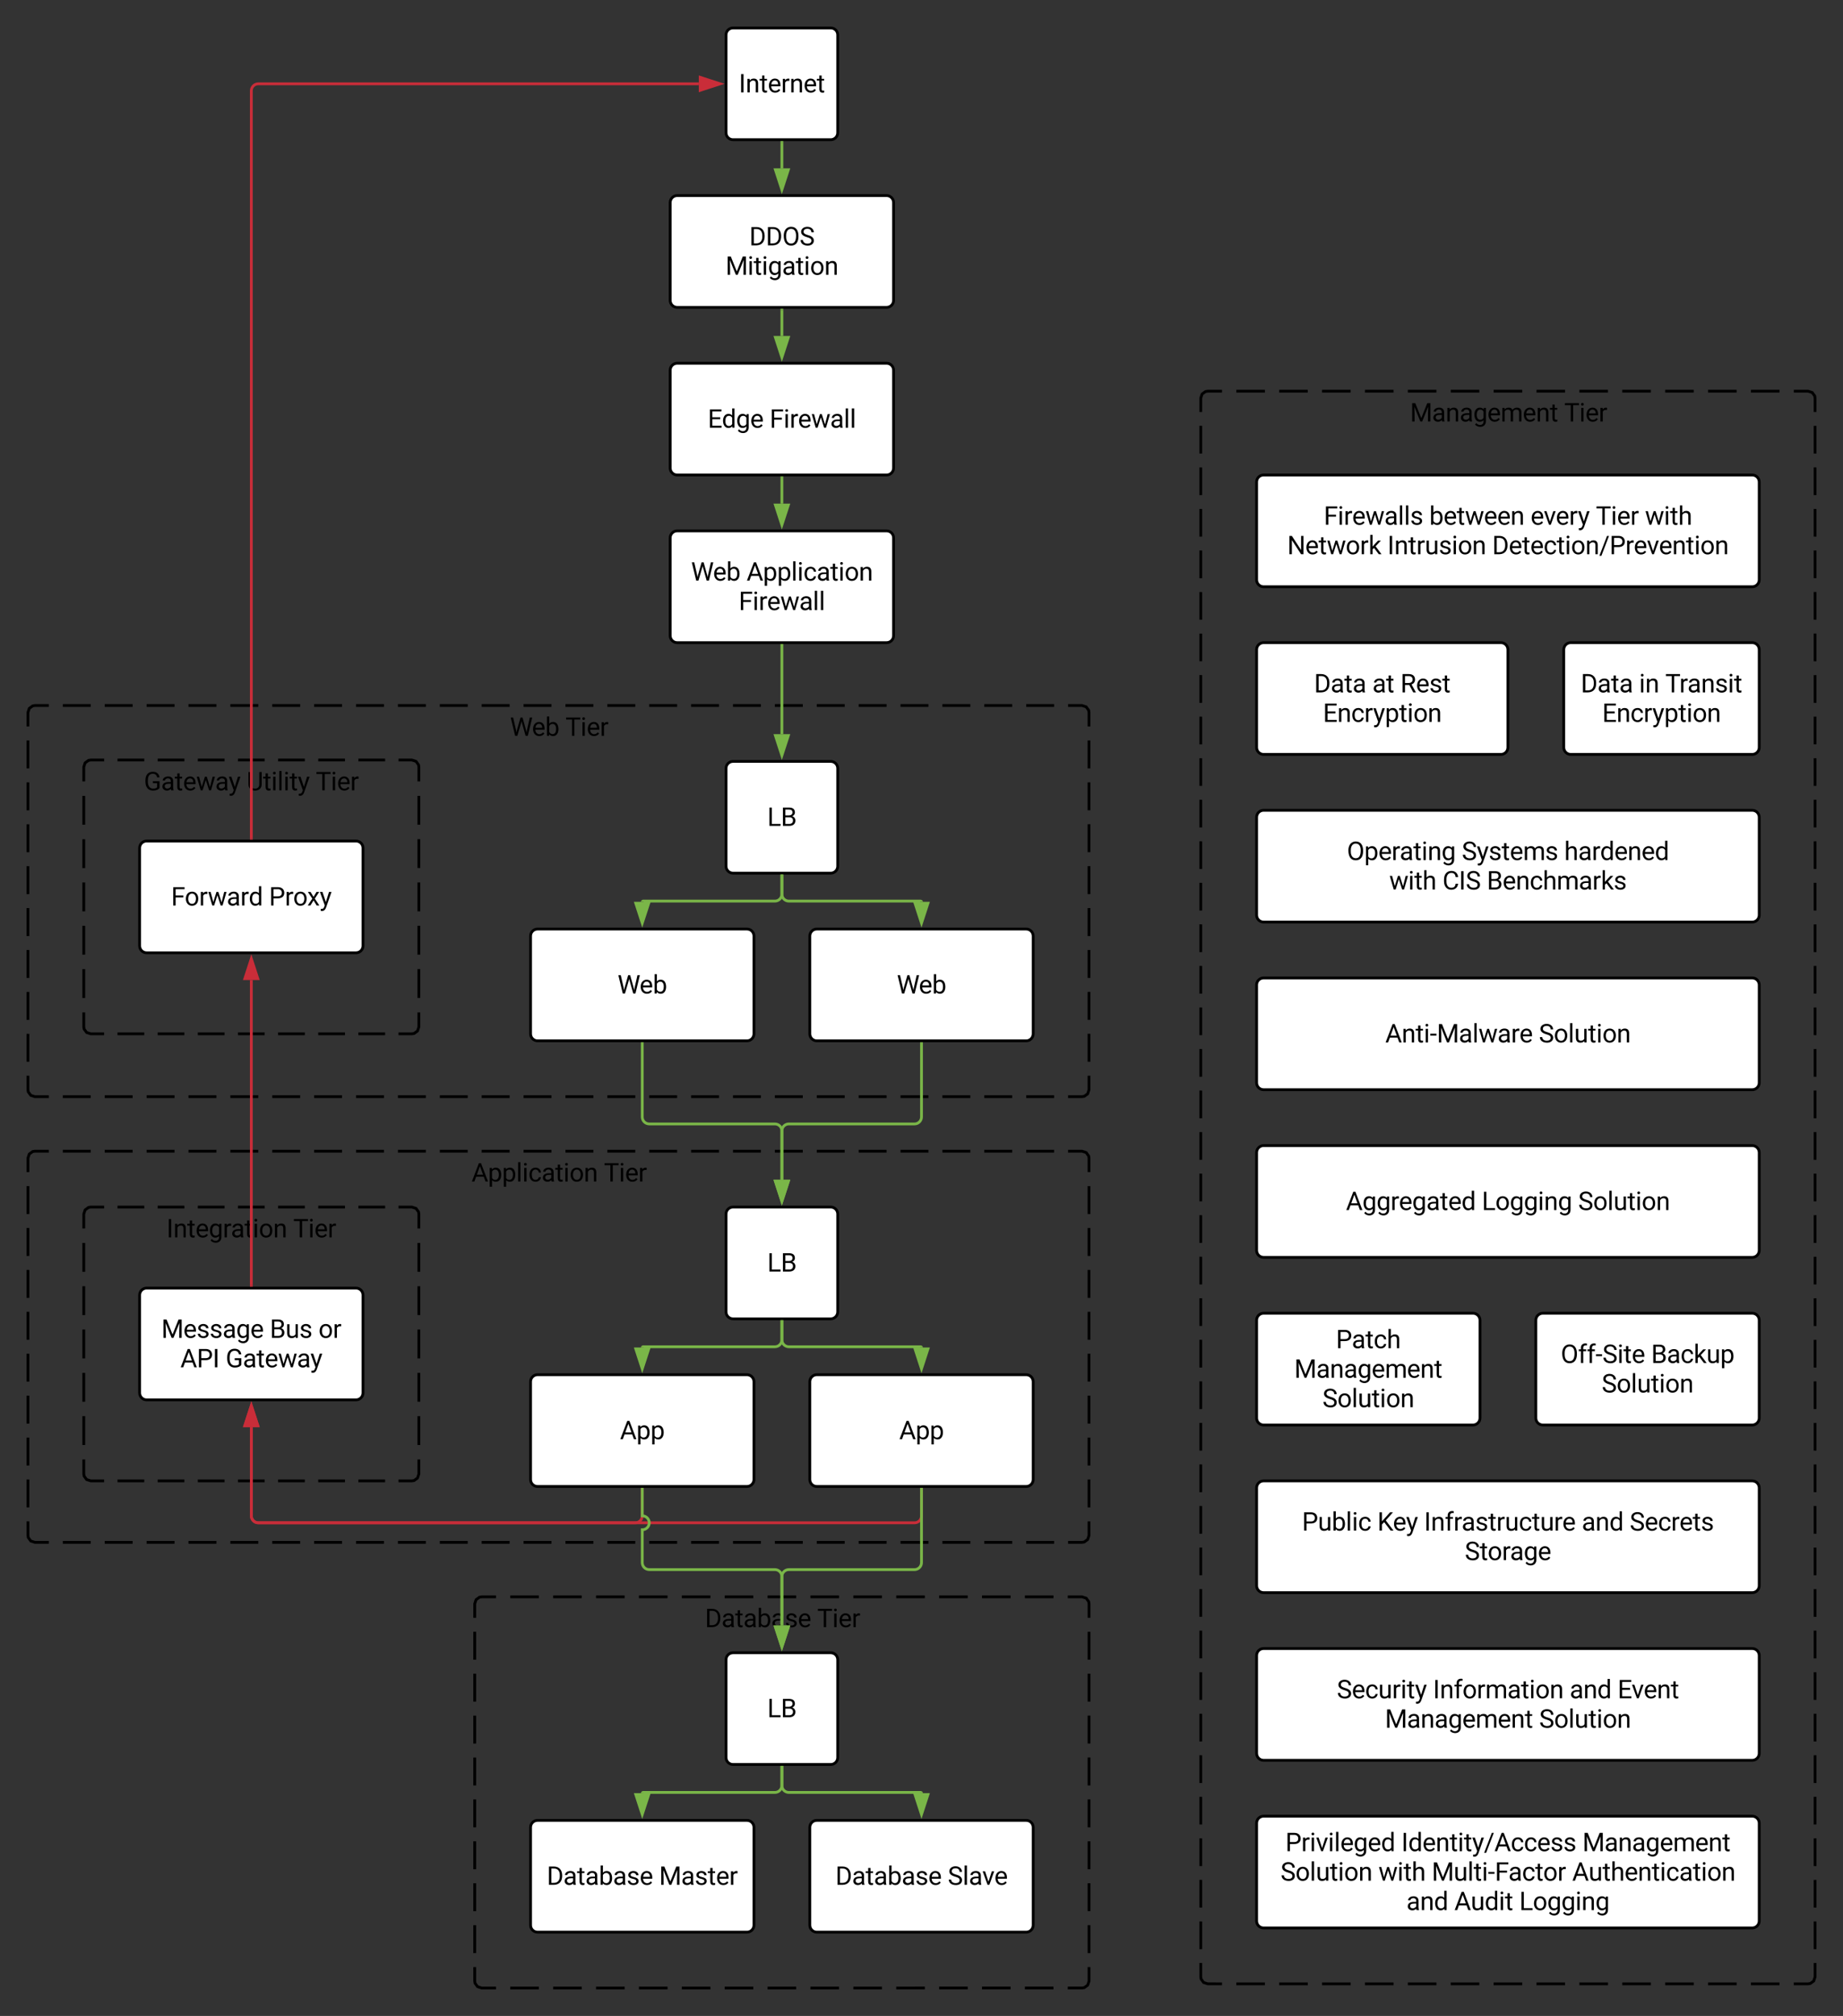 <svg xmlns="http://www.w3.org/2000/svg" xmlns:xlink="http://www.w3.org/1999/xlink" xmlns:lucid="lucid" width="1320" height="1443"><rect width="100%" height="100%" fill="#333333" stroke="none"/><g transform="translate(-200 -180)" lucid:page-tab-id="39ki1DBN9.zh"><path d="M1060 465c0-2.76 2.24-5 5-5h430c2.76 0 5 2.24 5 5v1130c0 2.76-2.24 5-5 5h-430c-2.76 0-5-2.24-5-5z" fill-opacity="0"/><path d="M1085.48 460h20.47m10.24 0h20.47m10.23 0h20.48m10.24 0h20.48m10.23 0h20.48m10.25 0h20.47m10.24 0h20.48m10.24 0h20.47m10.24 0h20.47m10.23 0h20.48m10.24 0h20.48m10.23 0h20.48m10.25 0h20.47m10.24 0H1495l2.95.96 1.8 2.46.25 1.58v9.9m0 9.92v19.83m0 9.9v19.84m0 9.9v19.82m0 9.92v19.82m0 9.9v19.84m0 9.9v19.83m0 9.92v19.82m0 9.9v19.84m0 9.92v19.82m0 9.92v19.82m0 9.9v19.84m0 9.9v19.83m0 9.92v19.82m0 9.9v19.83m0 9.9v19.83m0 9.92v19.82m0 9.9v19.84m0 9.9v19.84m0 9.9v19.83m0 9.92v19.83m0 9.9v19.84m0 9.9v19.82m0 9.92v19.82m0 9.9v19.84m0 9.9v19.83m0 9.92v19.82m0 9.9v19.84m0 9.92v19.82m0 9.92v19.82m0 9.9v19.84m0 9.9v19.83m0 9.92v19.82m0 9.9v19.83m0 9.9v19.83m0 9.92v19.82m0 9.9v19.84m0 9.9v19.84m0 9.9v9.92l-.96 2.95-2.46 1.8-1.58.25h-10.24m-10.24 0h-20.47m-10.24 0h-20.47m-10.23 0h-20.48m-10.24 0h-20.48m-10.23 0h-20.48m-10.25 0h-20.47m-10.24 0h-20.48m-10.24 0h-20.47m-10.24 0h-20.47m-10.23 0h-20.48m-10.24 0h-20.48m-10.23 0h-20.48m-10.25 0h-20.47m-10.24 0H1065l-2.95-.96-1.8-2.46-.25-1.58v-9.9m0-9.92v-19.83m0-9.9v-19.84m0-9.9v-19.82m0-9.92v-19.82m0-9.9v-19.84m0-9.9v-19.83m0-9.92v-19.82m0-9.9v-19.84m0-9.92v-19.82m0-9.92v-19.82m0-9.9v-19.84m0-9.9v-19.83m0-9.92v-19.82m0-9.9v-19.83m0-9.9v-19.83m0-9.92v-19.82m0-9.9v-19.84m0-9.9v-19.84m0-9.9v-19.83m0-9.92v-19.83m0-9.9V960.6m0-9.9v-19.82m0-9.92v-19.82m0-9.9V871.4m0-9.9v-19.83m0-9.92v-19.82m0-9.9v-19.84m0-9.92v-19.82m0-9.92v-19.82m0-9.9v-19.84m0-9.9v-19.83m0-9.92V633.5m0-9.9v-19.83m0-9.9v-19.83m0-9.92V544.3m0-9.9v-19.84m0-9.9V484.8m0-9.9V465l.96-2.95 2.46-1.8 1.58-.25h10.24" stroke="#000" stroke-width="2" fill="none"/><use xlink:href="#a" transform="matrix(1,0,0,1,1065,465) translate(144.911 16.699)"/><use xlink:href="#b" transform="matrix(1,0,0,1,1065,465) translate(255.354 16.699)"/><path d="M220 690c0-2.76 2.24-5 5-5h750c2.76 0 5 2.24 5 5v270c0 2.76-2.24 5-5 5H225c-2.76 0-5-2.24-5-5z" fill-opacity="0"/><path d="M245 685h20m10 0h20m10 0h20m10 0h20m10 0h20m10 0h20m10 0h20m10 0h20m10 0h20m10 0h20m10 0h20m10 0h20m10 0h20m10 0h20m10 0h20m10 0h20m10 0h20m10 0h20m10 0h20m10 0h20m10 0h20m10 0h20m10 0h20m10 0h20m10 0h10l2.95.96 1.8 2.46.25 1.58v10m0 10v20m0 10v20m0 10v20m0 10v20m0 10v20m0 10v20m0 10v20m0 10v20m0 10v10l-.96 2.95-2.46 1.8-1.58.25h-10m-10 0h-20m-10 0h-20m-10 0h-20m-10 0h-20m-10 0h-20m-10 0h-20m-10 0h-20m-10 0h-20m-10 0h-20m-10 0h-20m-10 0h-20m-10 0h-20m-10 0h-20m-10 0h-20m-10 0h-20m-10 0h-20m-10 0h-20m-10 0h-20m-10 0h-20m-10 0h-20m-10 0h-20m-10 0h-20m-10 0h-20m-10 0h-20m-10 0h-10l-2.95-.96-1.8-2.46L220 960v-10m0-10v-20m0-10v-20m0-10v-20m0-10v-20m0-10v-20m0-10v-20m0-10v-20m0-10v-20m0-10v-10l.96-2.95 2.46-1.8L225 685h10" stroke="#000" stroke-width="2" fill="none"/><use xlink:href="#c" transform="matrix(1,0,0,1,225,690) translate(340.238 16.699)"/><use xlink:href="#b" transform="matrix(1,0,0,1,225,690) translate(380.026 16.699)"/><path d="M780 850c0-2.76 2.24-5 5-5h150c2.76 0 5 2.24 5 5v70c0 2.76-2.24 5-5 5H785c-2.76 0-5-2.24-5-5z" stroke="#000" stroke-width="2" fill="#fff"/><use xlink:href="#d" transform="matrix(1,0,0,1,785,850) translate(57.334 41.152)"/><path d="M580 850c0-2.76 2.24-5 5-5h150c2.76 0 5 2.24 5 5v70c0 2.76-2.24 5-5 5H585c-2.76 0-5-2.24-5-5z" stroke="#000" stroke-width="2" fill="#fff"/><use xlink:href="#d" transform="matrix(1,0,0,1,585,850) translate(57.334 41.152)"/><path d="M720 730c0-2.76 2.24-5 5-5h70c2.76 0 5 2.24 5 5v70c0 2.76-2.24 5-5 5h-70c-2.76 0-5-2.24-5-5z" stroke="#000" stroke-width="2" fill="#fff"/><use xlink:href="#e" transform="matrix(1,0,0,1,725,730) translate(24.554 41.152)"/><path d="M720 205c0-2.76 2.24-5 5-5h70c2.76 0 5 2.24 5 5v70c0 2.76-2.24 5-5 5h-70c-2.76 0-5-2.24-5-5z" stroke="#000" stroke-width="2" fill="#fff"/><use xlink:href="#f" transform="matrix(1,0,0,1,725,205) translate(4.159 41.152)"/><path d="M220 1009c0-2.76 2.24-5 5-5h750c2.76 0 5 2.24 5 5v270c0 2.76-2.24 5-5 5H225c-2.76 0-5-2.24-5-5z" fill-opacity="0"/><path d="M245 1004h20m10 0h20m10 0h20m10 0h20m10 0h20m10 0h20m10 0h20m10 0h20m10 0h20m10 0h20m10 0h20m10 0h20m10 0h20m10 0h20m10 0h20m10 0h20m10 0h20m10 0h20m10 0h20m10 0h20m10 0h20m10 0h20m10 0h20m10 0h20m10 0h10l2.95.96 1.8 2.46.25 1.58v10m0 10v20m0 10v20m0 10v20m0 10v20m0 10v20m0 10v20m0 10v20m0 10v20m0 10v10l-.96 2.95-2.46 1.8-1.58.25h-10m-10 0h-20m-10 0h-20m-10 0h-20m-10 0h-20m-10 0h-20m-10 0h-20m-10 0h-20m-10 0h-20m-10 0h-20m-10 0h-20m-10 0h-20m-10 0h-20m-10 0h-20m-10 0h-20m-10 0h-20m-10 0h-20m-10 0h-20m-10 0h-20m-10 0h-20m-10 0h-20m-10 0h-20m-10 0h-20m-10 0h-20m-10 0h-20m-10 0h-10l-2.95-.96-1.8-2.46-.25-1.58v-10m0-10v-20m0-10v-20m0-10v-20m0-10v-20m0-10v-20m0-10v-20m0-10v-20m0-10v-20m0-10v-10l.96-2.95 2.46-1.8 1.58-.25h10" stroke="#000" stroke-width="2" fill="none"/><use xlink:href="#g" transform="matrix(1,0,0,1,225,1009) translate(312.737 16.699)"/><use xlink:href="#b" transform="matrix(1,0,0,1,225,1009) translate(407.527 16.699)"/><path d="M780 1169c0-2.76 2.24-5 5-5h150c2.76 0 5 2.24 5 5v70c0 2.76-2.24 5-5 5H785c-2.76 0-5-2.24-5-5z" stroke="#000" stroke-width="2" fill="#fff"/><use xlink:href="#h" transform="matrix(1,0,0,1,785,1169) translate(59.03 41.152)"/><path d="M580 1169c0-2.76 2.24-5 5-5h150c2.76 0 5 2.24 5 5v70c0 2.76-2.24 5-5 5H585c-2.76 0-5-2.24-5-5z" stroke="#000" stroke-width="2" fill="#fff"/><use xlink:href="#h" transform="matrix(1,0,0,1,585,1169) translate(59.03 41.152)"/><path d="M720 1049c0-2.76 2.24-5 5-5h70c2.76 0 5 2.24 5 5v70c0 2.76-2.24 5-5 5h-70c-2.76 0-5-2.24-5-5z" stroke="#000" stroke-width="2" fill="#fff"/><use xlink:href="#e" transform="matrix(1,0,0,1,725,1049) translate(24.554 41.152)"/><path d="M540 1328c0-2.76 2.24-5 5-5h430c2.76 0 5 2.24 5 5v270c0 2.76-2.24 5-5 5H545c-2.76 0-5-2.24-5-5z" fill-opacity="0"/><path d="M565.48 1323h20.47m10.24 0h20.47m10.23 0h20.48m10.24 0h20.48m10.23 0h20.48m10.25 0h20.47m10.24 0h20.48m10.24 0h20.47m10.24 0h20.47m10.23 0h20.48m10.24 0h20.48m10.23 0h20.48m10.25 0h20.47m10.24 0H975l2.95.96 1.8 2.46.25 1.58v10m0 10v20m0 10v20m0 10v20m0 10v20m0 10v20m0 10v20m0 10v20m0 10v20m0 10v10l-.96 2.95-2.46 1.8-1.58.25h-10.24m-10.24 0h-20.47m-10.24 0h-20.47m-10.23 0h-20.48m-10.24 0H841.9m-10.23 0H811.2m-10.25 0h-20.47m-10.24 0h-20.48m-10.24 0h-20.47m-10.24 0h-20.47m-10.23 0h-20.48m-10.24 0H626.9m-10.23 0H596.2m-10.25 0h-20.47m-10.24 0H545l-2.95-.96-1.8-2.46-.25-1.58v-10m0-10v-20m0-10v-20m0-10v-20m0-10v-20m0-10v-20m0-10v-20m0-10v-20m0-10v-20m0-10v-10l.96-2.95 2.46-1.8 1.58-.25h10.24" stroke="#000" stroke-width="2" fill="none"/><use xlink:href="#i" transform="matrix(1,0,0,1,545,1328) translate(159.918 16.699)"/><use xlink:href="#b" transform="matrix(1,0,0,1,545,1328) translate(240.347 16.699)"/><path d="M780 1488c0-2.76 2.24-5 5-5h150c2.76 0 5 2.24 5 5v70c0 2.76-2.24 5-5 5H785c-2.76 0-5-2.24-5-5z" stroke="#000" stroke-width="2" fill="#fff"/><use xlink:href="#i" transform="matrix(1,0,0,1,785,1488) translate(13.362 41.152)"/><use xlink:href="#j" transform="matrix(1,0,0,1,785,1488) translate(93.791 41.152)"/><path d="M580 1488c0-2.76 2.24-5 5-5h150c2.76 0 5 2.24 5 5v70c0 2.76-2.24 5-5 5H585c-2.76 0-5-2.24-5-5z" stroke="#000" stroke-width="2" fill="#fff"/><use xlink:href="#i" transform="matrix(1,0,0,1,585,1488) translate(6.639 41.152)"/><use xlink:href="#k" transform="matrix(1,0,0,1,585,1488) translate(87.067 41.152)"/><path d="M720 1368c0-2.76 2.24-5 5-5h70c2.76 0 5 2.24 5 5v70c0 2.76-2.24 5-5 5h-70c-2.76 0-5-2.24-5-5z" stroke="#000" stroke-width="2" fill="#fff"/><use xlink:href="#e" transform="matrix(1,0,0,1,725,1368) translate(24.554 41.152)"/><path d="M680 325c0-2.76 2.24-5 5-5h150c2.76 0 5 2.24 5 5v70c0 2.76-2.24 5-5 5H685c-2.76 0-5-2.24-5-5z" stroke="#000" stroke-width="2" fill="#fff"/><use xlink:href="#l" transform="matrix(1,0,0,1,685,325) translate(51.669 30.605)"/><use xlink:href="#m" transform="matrix(1,0,0,1,685,325) translate(34.667 51.699)"/><path d="M1100 525c0-2.76 2.24-5 5-5h350c2.76 0 5 2.24 5 5v70c0 2.76-2.24 5-5 5h-350c-2.76 0-5-2.24-5-5z" stroke="#000" stroke-width="2" fill="#fff"/><use xlink:href="#n" transform="matrix(1,0,0,1,1105,525) translate(43.133 30.605)"/><use xlink:href="#o" transform="matrix(1,0,0,1,1105,525) translate(118.702 30.605)"/><use xlink:href="#p" transform="matrix(1,0,0,1,1105,525) translate(191.203 30.605)"/><use xlink:href="#q" transform="matrix(1,0,0,1,1105,525) translate(237.987 30.605)"/><use xlink:href="#r" transform="matrix(1,0,0,1,1105,525) translate(273.178 30.605)"/><use xlink:href="#s" transform="matrix(1,0,0,1,1105,525) translate(17.003 51.699)"/><use xlink:href="#t" transform="matrix(1,0,0,1,1105,525) translate(88.713 51.699)"/><use xlink:href="#u" transform="matrix(1,0,0,1,1105,525) translate(163.737 51.699)"/><path d="M680 565c0-2.76 2.24-5 5-5h150c2.76 0 5 2.24 5 5v70c0 2.76-2.24 5-5 5H685c-2.76 0-5-2.24-5-5z" stroke="#000" stroke-width="2" fill="#fff"/><use xlink:href="#c" transform="matrix(1,0,0,1,685,565) translate(9.939 30.605)"/><use xlink:href="#v" transform="matrix(1,0,0,1,685,565) translate(49.727 30.605)"/><use xlink:href="#w" transform="matrix(1,0,0,1,685,565) translate(44.084 51.699)"/><path d="M1100 645c0-2.76 2.24-5 5-5h170c2.76 0 5 2.24 5 5v70c0 2.76-2.24 5-5 5h-170c-2.76 0-5-2.24-5-5z" stroke="#000" stroke-width="2" fill="#fff"/><use xlink:href="#x" transform="matrix(1,0,0,1,1105,645) translate(36.186 30.605)"/><use xlink:href="#y" transform="matrix(1,0,0,1,1105,645) translate(77.907 30.605)"/><use xlink:href="#z" transform="matrix(1,0,0,1,1105,645) translate(98.034 30.605)"/><use xlink:href="#A" transform="matrix(1,0,0,1,1105,645) translate(42.553 51.699)"/><path d="M1320 645c0-2.76 2.24-5 5-5h130c2.76 0 5 2.24 5 5v70c0 2.76-2.24 5-5 5h-130c-2.76 0-5-2.24-5-5z" stroke="#000" stroke-width="2" fill="#fff"/><use xlink:href="#x" transform="matrix(1,0,0,1,1325,645) translate(7.225 30.605)"/><use xlink:href="#B" transform="matrix(1,0,0,1,1325,645) translate(48.947 30.605)"/><use xlink:href="#C" transform="matrix(1,0,0,1,1325,645) translate(67.703 30.605)"/><use xlink:href="#A" transform="matrix(1,0,0,1,1325,645) translate(22.553 51.699)"/><path d="M1100 885c0-2.76 2.24-5 5-5h350c2.76 0 5 2.24 5 5v70c0 2.76-2.24 5-5 5h-350c-2.76 0-5-2.24-5-5z" stroke="#000" stroke-width="2" fill="#fff"/><use xlink:href="#D" transform="matrix(1,0,0,1,1105,885) translate(87.162 41.152)"/><use xlink:href="#E" transform="matrix(1,0,0,1,1105,885) translate(197.157 41.152)"/><path d="M1100 1005c0-2.76 2.24-5 5-5h350c2.76 0 5 2.24 5 5v70c0 2.76-2.24 5-5 5h-350c-2.76 0-5-2.24-5-5z" stroke="#000" stroke-width="2" fill="#fff"/><use xlink:href="#F" transform="matrix(1,0,0,1,1105,1005) translate(59.002 41.152)"/><use xlink:href="#G" transform="matrix(1,0,0,1,1105,1005) translate(156.314 41.152)"/><use xlink:href="#E" transform="matrix(1,0,0,1,1105,1005) translate(225.317 41.152)"/><path d="M1100 1365c0-2.76 2.24-5 5-5h350c2.76 0 5 2.24 5 5v70c0 2.76-2.24 5-5 5h-350c-2.76 0-5-2.24-5-5z" stroke="#000" stroke-width="2" fill="#fff"/><use xlink:href="#H" transform="matrix(1,0,0,1,1105,1365) translate(52.472 30.605)"/><use xlink:href="#I" transform="matrix(1,0,0,1,1105,1365) translate(121.343 30.605)"/><use xlink:href="#J" transform="matrix(1,0,0,1,1105,1365) translate(219.244 30.605)"/><use xlink:href="#K" transform="matrix(1,0,0,1,1105,1365) translate(253.574 30.605)"/><use xlink:href="#L" transform="matrix(1,0,0,1,1105,1365) translate(86.938 51.699)"/><use xlink:href="#E" transform="matrix(1,0,0,1,1105,1365) translate(197.381 51.699)"/><path d="M1100 1485c0-2.76 2.24-5 5-5h350c2.76 0 5 2.24 5 5v70c0 2.76-2.24 5-5 5h-350c-2.76 0-5-2.24-5-5z" stroke="#000" stroke-width="2" fill="#fff"/><use xlink:href="#M" transform="matrix(1,0,0,1,1105,1485) translate(15.624 20.059)"/><use xlink:href="#N" transform="matrix(1,0,0,1,1105,1485) translate(98.671 20.059)"/><use xlink:href="#O" transform="matrix(1,0,0,1,1105,1485) translate(228.389 20.059)"/><use xlink:href="#P" transform="matrix(1,0,0,1,1105,1485) translate(12.143 41.152)"/><use xlink:href="#Q" transform="matrix(1,0,0,1,1105,1485) translate(82.28 41.152)"/><use xlink:href="#R" transform="matrix(1,0,0,1,1105,1485) translate(120.424 41.152)"/><use xlink:href="#S" transform="matrix(1,0,0,1,1105,1485) translate(221.024 41.152)"/><use xlink:href="#J" transform="matrix(1,0,0,1,1105,1485) translate(102.301 62.246)"/><use xlink:href="#T" transform="matrix(1,0,0,1,1105,1485) translate(136.631 62.246)"/><use xlink:href="#U" transform="matrix(1,0,0,1,1105,1485) translate(183.152 62.246)"/><path d="M1100 1245c0-2.76 2.24-5 5-5h350c2.76 0 5 2.24 5 5v70c0 2.76-2.24 5-5 5h-350c-2.76 0-5-2.24-5-5z" stroke="#000" stroke-width="2" fill="#fff"/><g><use xlink:href="#V" transform="matrix(1,0,0,1,1105,1245) translate(27.524 30.605)"/><use xlink:href="#W" transform="matrix(1,0,0,1,1105,1245) translate(81.515 30.605)"/><use xlink:href="#X" transform="matrix(1,0,0,1,1105,1245) translate(114.966 30.605)"/><use xlink:href="#J" transform="matrix(1,0,0,1,1105,1245) translate(227.888 30.605)"/><use xlink:href="#Y" transform="matrix(1,0,0,1,1105,1245) translate(262.218 30.605)"/><use xlink:href="#Z" transform="matrix(1,0,0,1,1105,1245) translate(144.093 51.699)"/></g><path d="M680 445c0-2.76 2.24-5 5-5h150c2.76 0 5 2.24 5 5v70c0 2.76-2.24 5-5 5H685c-2.76 0-5-2.24-5-5z" stroke="#000" stroke-width="2" fill="#fff"/><g><use xlink:href="#aa" transform="matrix(1,0,0,1,685,445) translate(21.932 41.152)"/><use xlink:href="#ab" transform="matrix(1,0,0,1,685,445) translate(66.237 41.152)"/></g><path d="M1100 1125c0-2.76 2.24-5 5-5h150c2.76 0 5 2.24 5 5v70c0 2.76-2.24 5-5 5h-150c-2.76 0-5-2.24-5-5z" stroke="#000" stroke-width="2" fill="#fff"/><g><use xlink:href="#ac" transform="matrix(1,0,0,1,1105,1125) translate(51.867 20.059)"/><use xlink:href="#O" transform="matrix(1,0,0,1,1105,1125) translate(22.006 41.152)"/><use xlink:href="#E" transform="matrix(1,0,0,1,1105,1125) translate(42.16 62.246)"/></g><path d="M1300 1125c0-2.76 2.24-5 5-5h150c2.76 0 5 2.24 5 5v70c0 2.76-2.24 5-5 5h-150c-2.76 0-5-2.24-5-5z" stroke="#000" stroke-width="2" fill="#fff"/><g><use xlink:href="#ad" transform="matrix(1,0,0,1,1305,1125) translate(12.839 30.605)"/><use xlink:href="#ae" transform="matrix(1,0,0,1,1305,1125) translate(77.597 30.605)"/><use xlink:href="#E" transform="matrix(1,0,0,1,1305,1125) translate(42.16 51.699)"/></g><path d="M260 729c0-2.76 2.24-5 5-5h230c2.76 0 5 2.24 5 5v186c0 2.76-2.24 5-5 5H265c-2.76 0-5-2.24-5-5z" fill-opacity="0"/><path d="M284.17 724h19.16m9.6 0h19.15m9.6 0h19.15m9.6 0h19.15m9.6 0h19.15m9.6 0h19.15m9.6 0h19.15m9.6 0H495l2.95.96 1.8 2.46.25 1.58v10.33m0 10.34v20.66m0 10.34v20.66m0 10.34v20.66m0 10.34v20.66m0 10.34v20.66m0 10.34V915l-.96 2.95-2.46 1.8-1.58.25h-9.58m-9.6 0h-19.15m-9.6 0h-19.15m-9.6 0h-19.15m-9.6 0h-19.15m-9.6 0h-19.15m-9.6 0h-19.15m-9.6 0h-19.15m-9.6 0H265l-2.95-.96-1.8-2.46L260 915v-10.33m0-10.34v-20.66m0-10.34v-20.66m0-10.34v-20.66m0-10.34v-20.66m0-10.34v-20.66m0-10.34V729l.96-2.95 2.46-1.8L265 724h9.58" stroke="#000" stroke-width="2" fill="none"/><g><use xlink:href="#af" transform="matrix(1,0,0,1,265,729) translate(38.065 16.699)"/><use xlink:href="#ag" transform="matrix(1,0,0,1,265,729) translate(111.691 16.699)"/><use xlink:href="#b" transform="matrix(1,0,0,1,265,729) translate(161.2 16.699)"/></g><path d="M300 787c0-2.76 2.24-5 5-5h150c2.76 0 5 2.24 5 5v70c0 2.76-2.24 5-5 5H305c-2.76 0-5-2.24-5-5z" stroke="#000" stroke-width="2" fill="#fff"/><g><use xlink:href="#ah" transform="matrix(1,0,0,1,305,787) translate(17.546 41.152)"/><use xlink:href="#ai" transform="matrix(1,0,0,1,305,787) translate(87.665 41.152)"/></g><path d="M260 1049c0-2.76 2.24-5 5-5h230c2.76 0 5 2.24 5 5v186c0 2.76-2.24 5-5 5H265c-2.76 0-5-2.24-5-5z" fill-opacity="0"/><path d="M284.17 1044h19.16m9.6 0h19.15m9.6 0h19.15m9.6 0h19.15m9.6 0h19.15m9.6 0h19.15m9.6 0h19.15m9.6 0H495l2.95.96 1.8 2.46.25 1.58v10.33m0 10.34v20.66m0 10.34v20.66m0 10.34v20.66m0 10.34v20.66m0 10.34v20.66m0 10.34V1235l-.96 2.95-2.46 1.8-1.58.25h-9.58m-9.6 0h-19.15m-9.6 0h-19.15m-9.6 0h-19.15m-9.6 0h-19.15m-9.6 0h-19.15m-9.6 0h-19.15m-9.6 0h-19.15m-9.6 0H265l-2.95-.96-1.8-2.46-.25-1.58v-10.33m0-10.34v-20.66m0-10.34v-20.66m0-10.34v-20.66m0-10.34v-20.66m0-10.34v-20.66m0-10.34V1049l.96-2.95 2.46-1.8 1.58-.25h9.58" stroke="#000" stroke-width="2" fill="none"/><g><use xlink:href="#aj" transform="matrix(1,0,0,1,265,1049) translate(54.246 16.699)"/><use xlink:href="#b" transform="matrix(1,0,0,1,265,1049) translate(145.019 16.699)"/></g><path d="M300 1107c0-2.76 2.24-5 5-5h150c2.76 0 5 2.24 5 5v70c0 2.76-2.24 5-5 5H305c-2.76 0-5-2.24-5-5z" stroke="#000" stroke-width="2" fill="#fff"/><g><use xlink:href="#ak" transform="matrix(1,0,0,1,305,1107) translate(10.541 30.605)"/><use xlink:href="#al" transform="matrix(1,0,0,1,305,1107) translate(88.236 30.605)"/><use xlink:href="#am" transform="matrix(1,0,0,1,305,1107) translate(123.103 30.605)"/><use xlink:href="#an" transform="matrix(1,0,0,1,305,1107) translate(24.19 51.699)"/><use xlink:href="#ao" transform="matrix(1,0,0,1,305,1107) translate(56.64 51.699)"/></g><path d="M660 1246v19c0 2.76-2.24 5-5 5H385c-2.76 0-5-2.24-5-5v-63.5" stroke="#c92d39" stroke-width="2" fill="none"/><path d="M661 1246.03h-2V1245h2z" fill="#c92d39"/><path d="M380 1186.24l4.64 14.26h-9.28z" stroke="#c92d39" stroke-width="2" fill="#c92d39"/><path d="M380 1100V881.5" stroke="#c92d39" stroke-width="2" fill="none"/><path d="M381 1101h-2v-1.03h2z" fill="#c92d39"/><path d="M380 866.24l4.64 14.26h-9.28z" stroke="#c92d39" stroke-width="2" fill="#c92d39"/><path d="M380 780V245c0-2.76 2.24-5 5-5h315.5" stroke="#c92d39" stroke-width="2" fill="none"/><path d="M381 781h-2v-1.03h2z" fill="#c92d39"/><path d="M715.76 240l-14.26 4.64v-9.28z" stroke="#c92d39" stroke-width="2" fill="#c92d39"/><path d="M860 1246v19c0 2.76-2.24 5-5 5H385c-2.76 0-5-2.24-5-5v-63.5" stroke="#c92d39" stroke-width="2" fill="none"/><path d="M861 1246.03h-2V1245h2z" fill="#c92d39"/><path d="M380 1186.24l4.64 14.26h-9.28z" stroke="#c92d39" stroke-width="2" fill="#c92d39"/><path d="M1100 765c0-2.76 2.24-5 5-5h350c2.76 0 5 2.24 5 5v70c0 2.76-2.24 5-5 5h-350c-2.76 0-5-2.24-5-5z" stroke="#000" stroke-width="2" fill="#fff"/><g><use xlink:href="#ap" transform="matrix(1,0,0,1,1105,765) translate(59.692 30.605)"/><use xlink:href="#aq" transform="matrix(1,0,0,1,1105,765) translate(141.966 30.605)"/><use xlink:href="#ar" transform="matrix(1,0,0,1,1105,765) translate(215.373 30.605)"/><use xlink:href="#as" transform="matrix(1,0,0,1,1105,765) translate(90.019 51.699)"/><use xlink:href="#at" transform="matrix(1,0,0,1,1105,765) translate(128.163 51.699)"/><use xlink:href="#au" transform="matrix(1,0,0,1,1105,765) translate(159.909 51.699)"/></g><g class="lucid-layer" lucid:layer-id="OimisHcqW5Py" display="block"><path d="M760 807v13c0 2.76 2.24 5 5 5h94.5c.28 0 .5.22.5.5" stroke="#7ab648" stroke-width="2" fill="none"/><path d="M761 807.03h-2V806h2z" fill="#7ab648"/><path d="M860 840.76l-4.64-14.26h9.28z" stroke="#7ab648" stroke-width="2" fill="#7ab648"/><path d="M760 807v13c0 2.76-2.24 5-5 5h-94.5c-.28 0-.5.22-.5.5" stroke="#7ab648" stroke-width="2" fill="none"/><path d="M761 807.03h-2V806h2z" fill="#7ab648"/><path d="M660 840.76l-4.64-14.26h9.28z" stroke="#7ab648" stroke-width="2" fill="#7ab648"/><path d="M760 282v18.5" stroke="#7ab648" stroke-width="2" fill="none"/><path d="M761 282.03h-2V281h2z" fill="#7ab648"/><path d="M760 315.76l-4.64-14.26h9.28z" stroke="#7ab648" stroke-width="2" fill="#7ab648"/><path d="M760 1126v13c0 2.76 2.24 5 5 5h94.5c.28 0 .5.22.5.5" stroke="#7ab648" stroke-width="2" fill="none"/><path d="M761 1126.03h-2V1125h2z" fill="#7ab648"/><path d="M860 1159.76l-4.64-14.26h9.28z" stroke="#7ab648" stroke-width="2" fill="#7ab648"/><path d="M760 1126v13c0 2.76-2.24 5-5 5h-94.5c-.28 0-.5.22-.5.5" stroke="#7ab648" stroke-width="2" fill="none"/><path d="M761 1126.03h-2V1125h2z" fill="#7ab648"/><path d="M660 1159.76l-4.64-14.26h9.28z" stroke="#7ab648" stroke-width="2" fill="#7ab648"/><path d="M760 1445v13c0 2.76 2.24 5 5 5h94.5c.28 0 .5.22.5.5" stroke="#7ab648" stroke-width="2" fill="none"/><path d="M761 1445.03h-2V1444h2z" fill="#7ab648"/><path d="M860 1478.76l-4.64-14.26h9.28z" stroke="#7ab648" stroke-width="2" fill="#7ab648"/><path d="M760 1445v13c0 2.76-2.24 5-5 5h-94.5c-.28 0-.5.22-.5.5" stroke="#7ab648" stroke-width="2" fill="none"/><path d="M761 1445.03h-2V1444h2z" fill="#7ab648"/><path d="M660 1478.76l-4.64-14.26h9.28z" stroke="#7ab648" stroke-width="2" fill="#7ab648"/><path d="M860 927v52.5c0 2.76-2.24 5-5 5h-90c-2.76 0-5 2.24-5 5v35" stroke="#7ab648" stroke-width="2" fill="none"/><path d="M861 927.03h-2V926h2z" fill="#7ab648"/><path d="M760 1039.76l-4.64-14.26h9.28z" stroke="#7ab648" stroke-width="2" fill="#7ab648"/><path d="M660 927v52.5c0 2.76 2.24 5 5 5h90c2.76 0 5 2.24 5 5v35" stroke="#7ab648" stroke-width="2" fill="none"/><path d="M661 927.03h-2V926h2z" fill="#7ab648"/><path d="M760 1039.76l-4.64-14.26h9.28z" stroke="#7ab648" stroke-width="2" fill="#7ab648"/><path d="M860 1246v52.5c0 2.76-2.24 5-5 5h-90c-2.76 0-5 2.24-5 5v35" stroke="#7ab648" stroke-width="2" fill="none"/><path d="M861 1246.03h-2V1245h2z" fill="#7ab648"/><path d="M760 1358.76l-4.64-14.26h9.28z" stroke="#7ab648" stroke-width="2" fill="#7ab648"/><path d="M660 1246v19c2.76 0 5 2.24 5 5s-2.24 5-5 5v23.5c0 2.76 2.24 5 5 5h90c2.76 0 5 2.24 5 5v35" stroke="#7ab648" stroke-width="2" fill="none"/><path d="M661 1246.03h-2V1245h2z" fill="#7ab648"/><path d="M760 1358.76l-4.64-14.26h9.28z" stroke="#7ab648" stroke-width="2" fill="#7ab648"/><path d="M760 402v18.5" stroke="#7ab648" stroke-width="2" fill="none"/><path d="M761 402.03h-2V401h2z" fill="#7ab648"/><path d="M760 435.76l-4.64-14.26h9.28z" stroke="#7ab648" stroke-width="2" fill="#7ab648"/><path d="M760 522v18.5" stroke="#7ab648" stroke-width="2" fill="none"/><path d="M761 522.03h-2V521h2z" fill="#7ab648"/><path d="M760 555.76l-4.64-14.26h9.28z" stroke="#7ab648" stroke-width="2" fill="#7ab648"/><path d="M760 642v63.5" stroke="#7ab648" stroke-width="2" fill="none"/><path d="M761 642.03h-2V641h2z" fill="#7ab648"/><path d="M760 720.76l-4.64-14.26h9.28z" stroke="#7ab648" stroke-width="2" fill="#7ab648"/></g><defs><path d="M417-1456L893-268l476-1188h249V0h-192c-4-403 4-794 18-1179L966 0H819L342-1176c15 384 23 773 19 1176H169v-1456h248" id="av"/><path d="M561-1102c238-4 403 126 403 351v498c0 99 13 178 38 237V0H808c-11-21-19-59-26-114C696-25 593 20 474 20c-199 0-368-130-365-320 4-251 214-359 490-356h180v-85c-1-135-86-212-229-212-115 0-232 67-233 171H131c20-205 206-316 430-320zM294-326c0 117 90 185 207 185 122 0 239-75 278-162v-222H634c-227 0-340 66-340 199" id="aw"/><path d="M589-945c-131 0-219 81-264 174V0H140v-1082h175l6 136c83-104 191-156 324-156 229 0 346 129 346 387V0H806v-716c-2-153-65-229-217-229" id="ax"/><path d="M521 20C240 20 96-239 96-550c0-303 147-552 427-552 132 0 235 47 309 140l9-120h169V-26c4 277-183 454-459 452-165-1-334-81-400-187l96-111c79 98 176 147 291 147 180 1 288-109 286-290v-93C750-23 649 20 521 20zm48-965c-209 0-287 178-287 416 0 217 86 392 285 392 117 0 202-53 257-159v-494c-57-103-142-155-255-155" id="ay"/><path d="M599-131c141 0 220-65 285-146l113 88C906-50 770 20 589 20 281 21 93-214 93-545c0-223 93-397 233-485 74-48 154-72 240-72 300 2 449 218 445 537v77H278c0 197 129 357 321 357zm227-509c-3-180-88-310-260-310-170 0-264 140-282 310h542" id="az"/><path d="M1240-945c-141 0-250 95-250 227V0H804v-709c0-157-77-236-231-236-121 0-204 52-249 155V0H139v-1082h175l5 120c79-93 186-140 321-140 151 0 254 58 309 174 69-98 181-174 345-174 237 0 362 126 362 377V0h-185v-714c-2-159-67-231-231-231" id="aA"/><path d="M456 20C285 20 205-92 206-268v-671H9v-143h197v-262h185v262h202v143H391v671c-9 125 92 149 207 118V0c-49 13-96 20-142 20" id="aB"/><g id="a"><use transform="matrix(0.009,0,0,0.009,0,0)" xlink:href="#av"/><use transform="matrix(0.009,0,0,0.009,15.715,0)" xlink:href="#aw"/><use transform="matrix(0.009,0,0,0.009,25.506,0)" xlink:href="#ax"/><use transform="matrix(0.009,0,0,0.009,35.438,0)" xlink:href="#aw"/><use transform="matrix(0.009,0,0,0.009,45.229,0)" xlink:href="#ay"/><use transform="matrix(0.009,0,0,0.009,55.327,0)" xlink:href="#az"/><use transform="matrix(0.009,0,0,0.009,64.863,0)" xlink:href="#aA"/><use transform="matrix(0.009,0,0,0.009,80.64,0)" xlink:href="#az"/><use transform="matrix(0.009,0,0,0.009,90.176,0)" xlink:href="#ax"/><use transform="matrix(0.009,0,0,0.009,100.107,0)" xlink:href="#aB"/></g><path d="M1175-1298H707V0H516v-1298H49v-158h1126v158" id="aC"/><path d="M341 0H156v-1082h185V0zm-91-1264c-68 0-108-42-109-105 0-62 41-107 109-107s110 44 110 107-42 105-110 105" id="aD"/><path d="M663-916c-163-27-288 18-338 148V0H140v-1082h180l3 125c61-97 147-145 258-145 36 0 63 5 82 14v172" id="aE"/><g id="b"><use transform="matrix(0.009,0,0,0.009,0,0)" xlink:href="#aC"/><use transform="matrix(0.009,0,0,0.009,10.74,0)" xlink:href="#aD"/><use transform="matrix(0.009,0,0,0.009,15.108,0)" xlink:href="#az"/><use transform="matrix(0.009,0,0,0.009,24.645,0)" xlink:href="#aE"/></g><path d="M483-459l28 192 41-173 288-1016h162l281 1016 40 176 31-196 226-996h193L1420 0h-175L945-1061l-23-111-23 111L588 0H413L61-1456h192" id="aF"/><path d="M634-1102c292 0 422 254 422 573 0 298-143 547-420 549-137 0-242-48-317-145L310 0H140v-1536h185v573c75-93 178-139 309-139zm-44 965c207 0 281-175 281-413 0-224-79-395-283-395-122 0-210 57-263 170v468c57 113 145 170 265 170" id="aG"/><g id="c"><use transform="matrix(0.009,0,0,0.009,0,0)" xlink:href="#aF"/><use transform="matrix(0.009,0,0,0.009,15.697,0)" xlink:href="#az"/><use transform="matrix(0.009,0,0,0.009,25.233,0)" xlink:href="#aG"/></g><g id="d"><use transform="matrix(0.009,0,0,0.009,0,0)" xlink:href="#aF"/><use transform="matrix(0.009,0,0,0.009,15.697,0)" xlink:href="#az"/><use transform="matrix(0.009,0,0,0.009,25.233,0)" xlink:href="#aG"/></g><path d="M362-157h690V0H169v-1456h193v1299" id="aH"/><path d="M1160-420C1159-145 963 0 674 0H169v-1456h476c294-1 476 112 476 388 0 153-99 253-216 302 146 38 255 167 255 346zM678-157c171 2 289-95 289-261 0-175-95-263-286-263H361v524h317zm250-912c-2-172-104-229-283-229H361v463h290c157 3 278-84 277-234" id="aI"/><g id="e"><use transform="matrix(0.009,0,0,0.009,0,0)" xlink:href="#aH"/><use transform="matrix(0.009,0,0,0.009,9.686,0)" xlink:href="#aI"/></g><path d="M375 0H183v-1456h192V0" id="aJ"/><g id="f"><use transform="matrix(0.009,0,0,0.009,0,0)" xlink:href="#aJ"/><use transform="matrix(0.009,0,0,0.009,4.896,0)" xlink:href="#ax"/><use transform="matrix(0.009,0,0,0.009,14.827,0)" xlink:href="#aB"/><use transform="matrix(0.009,0,0,0.009,20.707,0)" xlink:href="#az"/><use transform="matrix(0.009,0,0,0.009,30.243,0)" xlink:href="#aE"/><use transform="matrix(0.009,0,0,0.009,36.334,0)" xlink:href="#ax"/><use transform="matrix(0.009,0,0,0.009,46.266,0)" xlink:href="#az"/><use transform="matrix(0.009,0,0,0.009,55.802,0)" xlink:href="#aB"/></g><path d="M973-380H363L226 0H28l556-1456h168L1309 0h-197zM421-538h495l-248-681" id="aK"/><path d="M632-1102c291 0 422 251 422 573 0 297-141 548-419 549-131 0-235-42-310-125v521H140v-1498h169l9 120c75-93 180-140 314-140zm-53 971c207 0 290-180 290-419 0-218-92-395-292-395-112 0-196 50-252 149v517c55 99 140 148 254 148" id="aL"/><path d="M341 0H156v-1536h185V0" id="aM"/><path d="M277-555c0 244 77 420 297 424 127 2 249-93 255-210h175C980-127 805 20 574 20 258 20 81-222 92-562c11-319 164-533 481-540 237-5 426 165 431 392H829c-7-133-115-242-256-240-209 4-296 166-296 395" id="aN"/><path d="M584 20C278 26 81-227 91-551c10-320 175-545 491-551 308-5 503 247 494 573-9 322-175 543-492 549zm-2-970c-208 0-305 185-305 421 0 216 106 398 307 398 211 0 307-186 307-420 0-214-109-399-309-399" id="aO"/><g id="g"><use transform="matrix(0.009,0,0,0.009,0,0)" xlink:href="#aK"/><use transform="matrix(0.009,0,0,0.009,11.742,0)" xlink:href="#aL"/><use transform="matrix(0.009,0,0,0.009,21.841,0)" xlink:href="#aL"/><use transform="matrix(0.009,0,0,0.009,31.939,0)" xlink:href="#aM"/><use transform="matrix(0.009,0,0,0.009,36.308,0)" xlink:href="#aD"/><use transform="matrix(0.009,0,0,0.009,40.676,0)" xlink:href="#aN"/><use transform="matrix(0.009,0,0,0.009,50.098,0)" xlink:href="#aw"/><use transform="matrix(0.009,0,0,0.009,59.889,0)" xlink:href="#aB"/><use transform="matrix(0.009,0,0,0.009,65.769,0)" xlink:href="#aD"/><use transform="matrix(0.009,0,0,0.009,70.137,0)" xlink:href="#aO"/><use transform="matrix(0.009,0,0,0.009,80.402,0)" xlink:href="#ax"/></g><g id="h"><use transform="matrix(0.009,0,0,0.009,0,0)" xlink:href="#aK"/><use transform="matrix(0.009,0,0,0.009,11.742,0)" xlink:href="#aL"/><use transform="matrix(0.009,0,0,0.009,21.841,0)" xlink:href="#aL"/></g><path d="M1222-777c17 480-206 763-650 777H169v-1456h411c408 9 627 269 642 679zm-190 4c3-312-149-522-447-525H361v1141h202c308 0 473-209 469-531v-85" id="aP"/><path d="M538-131c121 0 232-49 232-156 0-50-20-88-56-117-73-60-334-92-420-143-92-55-162-110-162-238 0-190 192-317 400-317 223 0 414 129 413 338H759c0-108-110-186-227-186-119 0-215 53-215 159 0 45 18 78 53 101 76 52 331 90 416 139 98 57 169 115 169 251C955-92 760 20 538 20c-176 0-314-68-386-174-38-55-57-115-57-179h185c6 129 116 202 258 202" id="aQ"/><g id="i"><use transform="matrix(0.009,0,0,0.009,0,0)" xlink:href="#aP"/><use transform="matrix(0.009,0,0,0.009,11.804,0)" xlink:href="#aw"/><use transform="matrix(0.009,0,0,0.009,21.595,0)" xlink:href="#aB"/><use transform="matrix(0.009,0,0,0.009,27.475,0)" xlink:href="#aw"/><use transform="matrix(0.009,0,0,0.009,37.266,0)" xlink:href="#aG"/><use transform="matrix(0.009,0,0,0.009,47.364,0)" xlink:href="#aw"/><use transform="matrix(0.009,0,0,0.009,57.155,0)" xlink:href="#aQ"/><use transform="matrix(0.009,0,0,0.009,66.437,0)" xlink:href="#az"/></g><path d="M631-137c179 0 314-70 314-231 0-71-25-127-75-166s-141-77-272-115c-165-47-285-106-360-175s-112-154-112-255c0-245 231-397 495-397 206 0 369 89 449 218 43 68 65 142 65 223H942c0-184-129-283-321-283-172 0-299 76-301 236 0 59 26 109 76 150s135 78 256 113c205 59 345 116 436 256 35 53 50 119 50 193-2 256-231 398-507 390C333 12 90-129 80-422h193c0 187 160 285 358 285" id="aR"/><path d="M497-251l268-831h189L566 0H425L33-1082h189" id="aS"/><g id="j"><use transform="matrix(0.009,0,0,0.009,0,0)" xlink:href="#aR"/><use transform="matrix(0.009,0,0,0.009,10.679,0)" xlink:href="#aM"/><use transform="matrix(0.009,0,0,0.009,15.047,0)" xlink:href="#aw"/><use transform="matrix(0.009,0,0,0.009,24.706,0)" xlink:href="#aS"/><use transform="matrix(0.009,0,0,0.009,33.311,0)" xlink:href="#az"/></g><g id="k"><use transform="matrix(0.009,0,0,0.009,0,0)" xlink:href="#av"/><use transform="matrix(0.009,0,0,0.009,15.715,0)" xlink:href="#aw"/><use transform="matrix(0.009,0,0,0.009,25.506,0)" xlink:href="#aQ"/><use transform="matrix(0.009,0,0,0.009,34.787,0)" xlink:href="#aB"/><use transform="matrix(0.009,0,0,0.009,40.667,0)" xlink:href="#az"/><use transform="matrix(0.009,0,0,0.009,50.203,0)" xlink:href="#aE"/></g><path d="M703-1476c426 0 599 333 586 795-11 408-187 701-584 701-422 0-587-333-587-793 0-282 106-507 280-617 89-56 190-86 305-86zm2 1333c312 0 393-279 393-632 0-308-116-536-395-536-269 0-394 232-394 523v107c-4 298 123 538 396 538" id="aT"/><g id="l"><use transform="matrix(0.009,0,0,0.009,0,0)" xlink:href="#aP"/><use transform="matrix(0.009,0,0,0.009,11.804,0)" xlink:href="#aP"/><use transform="matrix(0.009,0,0,0.009,23.607,0)" xlink:href="#aT"/><use transform="matrix(0.009,0,0,0.009,35.982,0)" xlink:href="#aR"/></g><g id="m"><use transform="matrix(0.009,0,0,0.009,0,0)" xlink:href="#av"/><use transform="matrix(0.009,0,0,0.009,15.715,0)" xlink:href="#aD"/><use transform="matrix(0.009,0,0,0.009,20.083,0)" xlink:href="#aB"/><use transform="matrix(0.009,0,0,0.009,25.963,0)" xlink:href="#aD"/><use transform="matrix(0.009,0,0,0.009,30.331,0)" xlink:href="#ay"/><use transform="matrix(0.009,0,0,0.009,40.43,0)" xlink:href="#aw"/><use transform="matrix(0.009,0,0,0.009,50.221,0)" xlink:href="#aB"/><use transform="matrix(0.009,0,0,0.009,56.101,0)" xlink:href="#aD"/><use transform="matrix(0.009,0,0,0.009,60.469,0)" xlink:href="#aO"/><use transform="matrix(0.009,0,0,0.009,70.734,0)" xlink:href="#ax"/></g><path d="M972-643H361V0H169v-1456h902v158H361v498h611v157" id="aU"/><path d="M1098-255l208-827h185L1176 0h-150L763-820 507 0H357L43-1082h184l213 810 252-810h149" id="aV"/><g id="n"><use transform="matrix(0.009,0,0,0.009,0,0)" xlink:href="#aU"/><use transform="matrix(0.009,0,0,0.009,9.949,0)" xlink:href="#aD"/><use transform="matrix(0.009,0,0,0.009,14.317,0)" xlink:href="#aE"/><use transform="matrix(0.009,0,0,0.009,20.241,0)" xlink:href="#az"/><use transform="matrix(0.009,0,0,0.009,29.777,0)" xlink:href="#aV"/><use transform="matrix(0.009,0,0,0.009,43.304,0)" xlink:href="#aw"/><use transform="matrix(0.009,0,0,0.009,53.095,0)" xlink:href="#aM"/><use transform="matrix(0.009,0,0,0.009,57.463,0)" xlink:href="#aM"/><use transform="matrix(0.009,0,0,0.009,61.831,0)" xlink:href="#aQ"/></g><g id="o"><use transform="matrix(0.009,0,0,0.009,0,0)" xlink:href="#aG"/><use transform="matrix(0.009,0,0,0.009,10.099,0)" xlink:href="#az"/><use transform="matrix(0.009,0,0,0.009,19.635,0)" xlink:href="#aB"/><use transform="matrix(0.009,0,0,0.009,25.515,0)" xlink:href="#aV"/><use transform="matrix(0.009,0,0,0.009,39.041,0)" xlink:href="#az"/><use transform="matrix(0.009,0,0,0.009,48.577,0)" xlink:href="#az"/><use transform="matrix(0.009,0,0,0.009,58.113,0)" xlink:href="#ax"/></g><path d="M494-271l252-811h198L509 167C425 381 299 474 84 421V271c167 16 242-37 283-173l41-110L22-1082h202" id="aW"/><g id="p"><use transform="matrix(0.009,0,0,0.009,0,0)" xlink:href="#az"/><use transform="matrix(0.009,0,0,0.009,9.422,0)" xlink:href="#aS"/><use transform="matrix(0.009,0,0,0.009,18.026,0)" xlink:href="#az"/><use transform="matrix(0.009,0,0,0.009,27.562,0)" xlink:href="#aE"/><use transform="matrix(0.009,0,0,0.009,33.812,0)" xlink:href="#aW"/></g><g id="q"><use transform="matrix(0.009,0,0,0.009,0,0)" xlink:href="#aC"/><use transform="matrix(0.009,0,0,0.009,10.74,0)" xlink:href="#aD"/><use transform="matrix(0.009,0,0,0.009,15.108,0)" xlink:href="#az"/><use transform="matrix(0.009,0,0,0.009,24.645,0)" xlink:href="#aE"/></g><path d="M589-945c-131 0-219 81-264 174V0H140v-1536h185v585c82-101 189-151 320-151 229 0 346 129 346 387V0H806v-716c-2-153-65-229-217-229" id="aX"/><g id="r"><use transform="matrix(0.009,0,0,0.009,0,0)" xlink:href="#aV"/><use transform="matrix(0.009,0,0,0.009,13.526,0)" xlink:href="#aD"/><use transform="matrix(0.009,0,0,0.009,17.895,0)" xlink:href="#aB"/><use transform="matrix(0.009,0,0,0.009,23.774,0)" xlink:href="#aX"/></g><path d="M1288 0h-193L362-1122V0H169v-1456h193l735 1127v-1127h191V0" id="aY"/><path d="M442-501L326-380V0H141v-1536h185v929c135-169 291-317 436-475h225L566-630 1036 0H819" id="aZ"/><g id="s"><use transform="matrix(0.009,0,0,0.009,0,0)" xlink:href="#aY"/><use transform="matrix(0.009,0,0,0.009,12.832,0)" xlink:href="#az"/><use transform="matrix(0.009,0,0,0.009,22.368,0)" xlink:href="#aB"/><use transform="matrix(0.009,0,0,0.009,28.248,0)" xlink:href="#aV"/><use transform="matrix(0.009,0,0,0.009,41.774,0)" xlink:href="#aO"/><use transform="matrix(0.009,0,0,0.009,52.04,0)" xlink:href="#aE"/><use transform="matrix(0.009,0,0,0.009,58.131,0)" xlink:href="#aZ"/></g><path d="M491 20c-241-1-355-148-355-398v-704h185v699c0 164 67 246 200 246 141 0 235-53 282-158v-787h185V0H812l-4-107C736-22 630 20 491 20" id="ba"/><g id="t"><use transform="matrix(0.009,0,0,0.009,0,0)" xlink:href="#aJ"/><use transform="matrix(0.009,0,0,0.009,4.896,0)" xlink:href="#ax"/><use transform="matrix(0.009,0,0,0.009,14.827,0)" xlink:href="#aB"/><use transform="matrix(0.009,0,0,0.009,20.707,0)" xlink:href="#aE"/><use transform="matrix(0.009,0,0,0.009,26.798,0)" xlink:href="#ba"/><use transform="matrix(0.009,0,0,0.009,36.721,0)" xlink:href="#aQ"/><use transform="matrix(0.009,0,0,0.009,46.002,0)" xlink:href="#aD"/><use transform="matrix(0.009,0,0,0.009,50.37,0)" xlink:href="#aO"/><use transform="matrix(0.009,0,0,0.009,60.636,0)" xlink:href="#ax"/></g><path d="M177 125H18l608-1581h158" id="bb"/><path d="M1216-1011c-1 297-202 441-512 441H361V0H169v-1456h537c297-6 510 164 510 445zm-192 2c1-178-126-288-307-289H361v571h345c196 1 318-92 318-282" id="bc"/><g id="u"><use transform="matrix(0.009,0,0,0.009,0,0)" xlink:href="#aP"/><use transform="matrix(0.009,0,0,0.009,11.804,0)" xlink:href="#az"/><use transform="matrix(0.009,0,0,0.009,21.34,0)" xlink:href="#aB"/><use transform="matrix(0.009,0,0,0.009,27.22,0)" xlink:href="#az"/><use transform="matrix(0.009,0,0,0.009,36.756,0)" xlink:href="#aN"/><use transform="matrix(0.009,0,0,0.009,46.178,0)" xlink:href="#aB"/><use transform="matrix(0.009,0,0,0.009,52.058,0)" xlink:href="#aD"/><use transform="matrix(0.009,0,0,0.009,56.426,0)" xlink:href="#aO"/><use transform="matrix(0.009,0,0,0.009,66.691,0)" xlink:href="#ax"/><use transform="matrix(0.009,0,0,0.009,76.623,0)" xlink:href="#bb"/><use transform="matrix(0.009,0,0,0.009,84.041,0)" xlink:href="#bc"/><use transform="matrix(0.009,0,0,0.009,95.396,0)" xlink:href="#aE"/><use transform="matrix(0.009,0,0,0.009,101.32,0)" xlink:href="#az"/><use transform="matrix(0.009,0,0,0.009,110.742,0)" xlink:href="#aS"/><use transform="matrix(0.009,0,0,0.009,119.347,0)" xlink:href="#az"/><use transform="matrix(0.009,0,0,0.009,128.883,0)" xlink:href="#ax"/><use transform="matrix(0.009,0,0,0.009,138.814,0)" xlink:href="#aB"/><use transform="matrix(0.009,0,0,0.009,144.694,0)" xlink:href="#aD"/><use transform="matrix(0.009,0,0,0.009,149.062,0)" xlink:href="#aO"/><use transform="matrix(0.009,0,0,0.009,159.328,0)" xlink:href="#ax"/></g><g id="v"><use transform="matrix(0.009,0,0,0.009,0,0)" xlink:href="#aK"/><use transform="matrix(0.009,0,0,0.009,11.742,0)" xlink:href="#aL"/><use transform="matrix(0.009,0,0,0.009,21.841,0)" xlink:href="#aL"/><use transform="matrix(0.009,0,0,0.009,31.939,0)" xlink:href="#aM"/><use transform="matrix(0.009,0,0,0.009,36.308,0)" xlink:href="#aD"/><use transform="matrix(0.009,0,0,0.009,40.676,0)" xlink:href="#aN"/><use transform="matrix(0.009,0,0,0.009,50.098,0)" xlink:href="#aw"/><use transform="matrix(0.009,0,0,0.009,59.889,0)" xlink:href="#aB"/><use transform="matrix(0.009,0,0,0.009,65.769,0)" xlink:href="#aD"/><use transform="matrix(0.009,0,0,0.009,70.137,0)" xlink:href="#aO"/><use transform="matrix(0.009,0,0,0.009,80.402,0)" xlink:href="#ax"/></g><g id="w"><use transform="matrix(0.009,0,0,0.009,0,0)" xlink:href="#aU"/><use transform="matrix(0.009,0,0,0.009,9.949,0)" xlink:href="#aD"/><use transform="matrix(0.009,0,0,0.009,14.317,0)" xlink:href="#aE"/><use transform="matrix(0.009,0,0,0.009,20.241,0)" xlink:href="#az"/><use transform="matrix(0.009,0,0,0.009,29.777,0)" xlink:href="#aV"/><use transform="matrix(0.009,0,0,0.009,43.304,0)" xlink:href="#aw"/><use transform="matrix(0.009,0,0,0.009,53.095,0)" xlink:href="#aM"/><use transform="matrix(0.009,0,0,0.009,57.463,0)" xlink:href="#aM"/></g><g id="x"><use transform="matrix(0.009,0,0,0.009,0,0)" xlink:href="#aP"/><use transform="matrix(0.009,0,0,0.009,11.804,0)" xlink:href="#aw"/><use transform="matrix(0.009,0,0,0.009,21.595,0)" xlink:href="#aB"/><use transform="matrix(0.009,0,0,0.009,27.475,0)" xlink:href="#aw"/></g><g id="y"><use transform="matrix(0.009,0,0,0.009,0,0)" xlink:href="#aw"/><use transform="matrix(0.009,0,0,0.009,9.791,0)" xlink:href="#aB"/></g><path d="M1161-1018c0 201-122 330-278 388l342 618V0h-206L703-589H361V0H168v-1456h482c310-2 511 139 511 438zm-193 0c0-187-120-280-313-280H361v552h295c179 3 313-101 312-272" id="bd"/><g id="z"><use transform="matrix(0.009,0,0,0.009,0,0)" xlink:href="#bd"/><use transform="matrix(0.009,0,0,0.009,11.083,0)" xlink:href="#az"/><use transform="matrix(0.009,0,0,0.009,20.619,0)" xlink:href="#aQ"/><use transform="matrix(0.009,0,0,0.009,29.9,0)" xlink:href="#aB"/></g><path d="M992-673H361v516h733V0H169v-1456h915v158H361v468h631v157" id="be"/><g id="A"><use transform="matrix(0.009,0,0,0.009,0,0)" xlink:href="#be"/><use transform="matrix(0.009,0,0,0.009,10.23,0)" xlink:href="#ax"/><use transform="matrix(0.009,0,0,0.009,20.162,0)" xlink:href="#aN"/><use transform="matrix(0.009,0,0,0.009,29.584,0)" xlink:href="#aE"/><use transform="matrix(0.009,0,0,0.009,35.833,0)" xlink:href="#aW"/><use transform="matrix(0.009,0,0,0.009,44.35,0)" xlink:href="#aL"/><use transform="matrix(0.009,0,0,0.009,54.448,0)" xlink:href="#aB"/><use transform="matrix(0.009,0,0,0.009,60.328,0)" xlink:href="#aD"/><use transform="matrix(0.009,0,0,0.009,64.696,0)" xlink:href="#aO"/><use transform="matrix(0.009,0,0,0.009,74.962,0)" xlink:href="#ax"/></g><g id="B"><use transform="matrix(0.009,0,0,0.009,0,0)" xlink:href="#aD"/><use transform="matrix(0.009,0,0,0.009,4.368,0)" xlink:href="#ax"/></g><g id="C"><use transform="matrix(0.009,0,0,0.009,0,0)" xlink:href="#aC"/><use transform="matrix(0.009,0,0,0.009,10.081,0)" xlink:href="#aE"/><use transform="matrix(0.009,0,0,0.009,15.82,0)" xlink:href="#aw"/><use transform="matrix(0.009,0,0,0.009,25.611,0)" xlink:href="#ax"/><use transform="matrix(0.009,0,0,0.009,35.543,0)" xlink:href="#aQ"/><use transform="matrix(0.009,0,0,0.009,44.824,0)" xlink:href="#aD"/><use transform="matrix(0.009,0,0,0.009,49.192,0)" xlink:href="#aB"/></g><path d="M525-543H37v-151h488v151" id="bf"/><g id="D"><use transform="matrix(0.009,0,0,0.009,0,0)" xlink:href="#aK"/><use transform="matrix(0.009,0,0,0.009,11.742,0)" xlink:href="#ax"/><use transform="matrix(0.009,0,0,0.009,21.674,0)" xlink:href="#aB"/><use transform="matrix(0.009,0,0,0.009,27.554,0)" xlink:href="#aD"/><use transform="matrix(0.009,0,0,0.009,31.922,0)" xlink:href="#bf"/><use transform="matrix(0.009,0,0,0.009,36.888,0)" xlink:href="#av"/><use transform="matrix(0.009,0,0,0.009,52.603,0)" xlink:href="#aw"/><use transform="matrix(0.009,0,0,0.009,62.394,0)" xlink:href="#aM"/><use transform="matrix(0.009,0,0,0.009,66.762,0)" xlink:href="#aV"/><use transform="matrix(0.009,0,0,0.009,80.288,0)" xlink:href="#aw"/><use transform="matrix(0.009,0,0,0.009,90.079,0)" xlink:href="#aE"/><use transform="matrix(0.009,0,0,0.009,96.003,0)" xlink:href="#az"/></g><g id="E"><use transform="matrix(0.009,0,0,0.009,0,0)" xlink:href="#aR"/><use transform="matrix(0.009,0,0,0.009,10.679,0)" xlink:href="#aO"/><use transform="matrix(0.009,0,0,0.009,20.944,0)" xlink:href="#aM"/><use transform="matrix(0.009,0,0,0.009,25.312,0)" xlink:href="#ba"/><use transform="matrix(0.009,0,0,0.009,35.235,0)" xlink:href="#aB"/><use transform="matrix(0.009,0,0,0.009,41.115,0)" xlink:href="#aD"/><use transform="matrix(0.009,0,0,0.009,45.483,0)" xlink:href="#aO"/><use transform="matrix(0.009,0,0,0.009,55.749,0)" xlink:href="#ax"/></g><path d="M520 20C244 20 95-247 95-550c0-298 151-550 427-552 127 0 227 43 301 130v-564h185V0H838l-9-116C755-25 652 20 520 20zm48-965c-210 0-288 177-288 416 0 218 87 392 286 392 117 0 203-53 257-158v-497c-55-102-140-153-255-153" id="bg"/><g id="F"><use transform="matrix(0.009,0,0,0.009,0,0)" xlink:href="#aK"/><use transform="matrix(0.009,0,0,0.009,11.742,0)" xlink:href="#ay"/><use transform="matrix(0.009,0,0,0.009,21.841,0)" xlink:href="#ay"/><use transform="matrix(0.009,0,0,0.009,31.939,0)" xlink:href="#aE"/><use transform="matrix(0.009,0,0,0.009,37.863,0)" xlink:href="#az"/><use transform="matrix(0.009,0,0,0.009,47.399,0)" xlink:href="#ay"/><use transform="matrix(0.009,0,0,0.009,57.498,0)" xlink:href="#aw"/><use transform="matrix(0.009,0,0,0.009,67.289,0)" xlink:href="#aB"/><use transform="matrix(0.009,0,0,0.009,73.169,0)" xlink:href="#az"/><use transform="matrix(0.009,0,0,0.009,82.705,0)" xlink:href="#bg"/></g><g id="G"><use transform="matrix(0.009,0,0,0.009,0,0)" xlink:href="#aH"/><use transform="matrix(0.009,0,0,0.009,9.686,0)" xlink:href="#aO"/><use transform="matrix(0.009,0,0,0.009,19.951,0)" xlink:href="#ay"/><use transform="matrix(0.009,0,0,0.009,30.05,0)" xlink:href="#ay"/><use transform="matrix(0.009,0,0,0.009,40.148,0)" xlink:href="#aD"/><use transform="matrix(0.009,0,0,0.009,44.517,0)" xlink:href="#ax"/><use transform="matrix(0.009,0,0,0.009,54.448,0)" xlink:href="#ay"/></g><g id="H"><use transform="matrix(0.009,0,0,0.009,0,0)" xlink:href="#aR"/><use transform="matrix(0.009,0,0,0.009,10.679,0)" xlink:href="#az"/><use transform="matrix(0.009,0,0,0.009,20.215,0)" xlink:href="#aN"/><use transform="matrix(0.009,0,0,0.009,29.637,0)" xlink:href="#ba"/><use transform="matrix(0.009,0,0,0.009,39.56,0)" xlink:href="#aE"/><use transform="matrix(0.009,0,0,0.009,45.65,0)" xlink:href="#aD"/><use transform="matrix(0.009,0,0,0.009,50.019,0)" xlink:href="#aB"/><use transform="matrix(0.009,0,0,0.009,55.898,0)" xlink:href="#aW"/></g><path d="M704-1390c-164-38-297 28-288 194v114h231v143H416V0H231v-939H60v-143h171v-111c-12-274 208-416 483-347" id="bh"/><g id="I"><use transform="matrix(0.009,0,0,0.009,0,0)" xlink:href="#aJ"/><use transform="matrix(0.009,0,0,0.009,4.896,0)" xlink:href="#ax"/><use transform="matrix(0.009,0,0,0.009,14.827,0)" xlink:href="#bh"/><use transform="matrix(0.009,0,0,0.009,21.076,0)" xlink:href="#aO"/><use transform="matrix(0.009,0,0,0.009,31.342,0)" xlink:href="#aE"/><use transform="matrix(0.009,0,0,0.009,37.433,0)" xlink:href="#aA"/><use transform="matrix(0.009,0,0,0.009,53.209,0)" xlink:href="#aw"/><use transform="matrix(0.009,0,0,0.009,63,0)" xlink:href="#aB"/><use transform="matrix(0.009,0,0,0.009,68.88,0)" xlink:href="#aD"/><use transform="matrix(0.009,0,0,0.009,73.248,0)" xlink:href="#aO"/><use transform="matrix(0.009,0,0,0.009,83.514,0)" xlink:href="#ax"/></g><g id="J"><use transform="matrix(0.009,0,0,0.009,0,0)" xlink:href="#aw"/><use transform="matrix(0.009,0,0,0.009,9.791,0)" xlink:href="#ax"/><use transform="matrix(0.009,0,0,0.009,19.723,0)" xlink:href="#bg"/></g><g id="K"><use transform="matrix(0.009,0,0,0.009,0,0)" xlink:href="#be"/><use transform="matrix(0.009,0,0,0.009,10.002,0)" xlink:href="#aS"/><use transform="matrix(0.009,0,0,0.009,18.606,0)" xlink:href="#az"/><use transform="matrix(0.009,0,0,0.009,28.143,0)" xlink:href="#ax"/><use transform="matrix(0.009,0,0,0.009,38.074,0)" xlink:href="#aB"/></g><g id="L"><use transform="matrix(0.009,0,0,0.009,0,0)" xlink:href="#av"/><use transform="matrix(0.009,0,0,0.009,15.715,0)" xlink:href="#aw"/><use transform="matrix(0.009,0,0,0.009,25.506,0)" xlink:href="#ax"/><use transform="matrix(0.009,0,0,0.009,35.438,0)" xlink:href="#aw"/><use transform="matrix(0.009,0,0,0.009,45.229,0)" xlink:href="#ay"/><use transform="matrix(0.009,0,0,0.009,55.327,0)" xlink:href="#az"/><use transform="matrix(0.009,0,0,0.009,64.863,0)" xlink:href="#aA"/><use transform="matrix(0.009,0,0,0.009,80.64,0)" xlink:href="#az"/><use transform="matrix(0.009,0,0,0.009,90.176,0)" xlink:href="#ax"/><use transform="matrix(0.009,0,0,0.009,100.107,0)" xlink:href="#aB"/></g><g id="M"><use transform="matrix(0.009,0,0,0.009,0,0)" xlink:href="#bc"/><use transform="matrix(0.009,0,0,0.009,11.355,0)" xlink:href="#aE"/><use transform="matrix(0.009,0,0,0.009,17.446,0)" xlink:href="#aD"/><use transform="matrix(0.009,0,0,0.009,21.814,0)" xlink:href="#aS"/><use transform="matrix(0.009,0,0,0.009,30.533,0)" xlink:href="#aD"/><use transform="matrix(0.009,0,0,0.009,34.901,0)" xlink:href="#aM"/><use transform="matrix(0.009,0,0,0.009,39.27,0)" xlink:href="#az"/><use transform="matrix(0.009,0,0,0.009,48.806,0)" xlink:href="#ay"/><use transform="matrix(0.009,0,0,0.009,58.904,0)" xlink:href="#az"/><use transform="matrix(0.009,0,0,0.009,68.44,0)" xlink:href="#bg"/></g><g id="N"><use transform="matrix(0.009,0,0,0.009,0,0)" xlink:href="#aJ"/><use transform="matrix(0.009,0,0,0.009,4.896,0)" xlink:href="#bg"/><use transform="matrix(0.009,0,0,0.009,15.047,0)" xlink:href="#az"/><use transform="matrix(0.009,0,0,0.009,24.583,0)" xlink:href="#ax"/><use transform="matrix(0.009,0,0,0.009,34.515,0)" xlink:href="#aB"/><use transform="matrix(0.009,0,0,0.009,40.395,0)" xlink:href="#aD"/><use transform="matrix(0.009,0,0,0.009,44.763,0)" xlink:href="#aB"/><use transform="matrix(0.009,0,0,0.009,50.643,0)" xlink:href="#aW"/><use transform="matrix(0.009,0,0,0.009,59.159,0)" xlink:href="#bb"/><use transform="matrix(0.009,0,0,0.009,66.577,0)" xlink:href="#aK"/><use transform="matrix(0.009,0,0,0.009,78.319,0)" xlink:href="#aN"/><use transform="matrix(0.009,0,0,0.009,87.741,0)" xlink:href="#aN"/><use transform="matrix(0.009,0,0,0.009,97.163,0)" xlink:href="#az"/><use transform="matrix(0.009,0,0,0.009,106.699,0)" xlink:href="#aQ"/><use transform="matrix(0.009,0,0,0.009,115.98,0)" xlink:href="#aQ"/></g><g id="O"><use transform="matrix(0.009,0,0,0.009,0,0)" xlink:href="#av"/><use transform="matrix(0.009,0,0,0.009,15.715,0)" xlink:href="#aw"/><use transform="matrix(0.009,0,0,0.009,25.506,0)" xlink:href="#ax"/><use transform="matrix(0.009,0,0,0.009,35.438,0)" xlink:href="#aw"/><use transform="matrix(0.009,0,0,0.009,45.229,0)" xlink:href="#ay"/><use transform="matrix(0.009,0,0,0.009,55.327,0)" xlink:href="#az"/><use transform="matrix(0.009,0,0,0.009,64.863,0)" xlink:href="#aA"/><use transform="matrix(0.009,0,0,0.009,80.64,0)" xlink:href="#az"/><use transform="matrix(0.009,0,0,0.009,90.176,0)" xlink:href="#ax"/><use transform="matrix(0.009,0,0,0.009,100.107,0)" xlink:href="#aB"/></g><g id="P"><use transform="matrix(0.009,0,0,0.009,0,0)" xlink:href="#aR"/><use transform="matrix(0.009,0,0,0.009,10.679,0)" xlink:href="#aO"/><use transform="matrix(0.009,0,0,0.009,20.944,0)" xlink:href="#aM"/><use transform="matrix(0.009,0,0,0.009,25.312,0)" xlink:href="#ba"/><use transform="matrix(0.009,0,0,0.009,35.235,0)" xlink:href="#aB"/><use transform="matrix(0.009,0,0,0.009,41.115,0)" xlink:href="#aD"/><use transform="matrix(0.009,0,0,0.009,45.483,0)" xlink:href="#aO"/><use transform="matrix(0.009,0,0,0.009,55.749,0)" xlink:href="#ax"/></g><g id="Q"><use transform="matrix(0.009,0,0,0.009,0,0)" xlink:href="#aV"/><use transform="matrix(0.009,0,0,0.009,13.526,0)" xlink:href="#aD"/><use transform="matrix(0.009,0,0,0.009,17.895,0)" xlink:href="#aB"/><use transform="matrix(0.009,0,0,0.009,23.774,0)" xlink:href="#aX"/></g><g id="R"><use transform="matrix(0.009,0,0,0.009,0,0)" xlink:href="#av"/><use transform="matrix(0.009,0,0,0.009,15.715,0)" xlink:href="#ba"/><use transform="matrix(0.009,0,0,0.009,25.638,0)" xlink:href="#aM"/><use transform="matrix(0.009,0,0,0.009,30.006,0)" xlink:href="#aB"/><use transform="matrix(0.009,0,0,0.009,35.886,0)" xlink:href="#aD"/><use transform="matrix(0.009,0,0,0.009,40.254,0)" xlink:href="#bf"/><use transform="matrix(0.009,0,0,0.009,45.22,0)" xlink:href="#aU"/><use transform="matrix(0.009,0,0,0.009,54.87,0)" xlink:href="#aw"/><use transform="matrix(0.009,0,0,0.009,64.661,0)" xlink:href="#aN"/><use transform="matrix(0.009,0,0,0.009,74.083,0)" xlink:href="#aB"/><use transform="matrix(0.009,0,0,0.009,79.787,0)" xlink:href="#aO"/><use transform="matrix(0.009,0,0,0.009,90.053,0)" xlink:href="#aE"/></g><g id="S"><use transform="matrix(0.009,0,0,0.009,0,0)" xlink:href="#aK"/><use transform="matrix(0.009,0,0,0.009,11.742,0)" xlink:href="#ba"/><use transform="matrix(0.009,0,0,0.009,21.665,0)" xlink:href="#aB"/><use transform="matrix(0.009,0,0,0.009,27.545,0)" xlink:href="#aX"/><use transform="matrix(0.009,0,0,0.009,37.459,0)" xlink:href="#az"/><use transform="matrix(0.009,0,0,0.009,46.995,0)" xlink:href="#ax"/><use transform="matrix(0.009,0,0,0.009,56.927,0)" xlink:href="#aB"/><use transform="matrix(0.009,0,0,0.009,62.807,0)" xlink:href="#aD"/><use transform="matrix(0.009,0,0,0.009,67.175,0)" xlink:href="#aN"/><use transform="matrix(0.009,0,0,0.009,76.597,0)" xlink:href="#aw"/><use transform="matrix(0.009,0,0,0.009,86.388,0)" xlink:href="#aB"/><use transform="matrix(0.009,0,0,0.009,92.268,0)" xlink:href="#aD"/><use transform="matrix(0.009,0,0,0.009,96.636,0)" xlink:href="#aO"/><use transform="matrix(0.009,0,0,0.009,106.901,0)" xlink:href="#ax"/></g><g id="T"><use transform="matrix(0.009,0,0,0.009,0,0)" xlink:href="#aK"/><use transform="matrix(0.009,0,0,0.009,11.742,0)" xlink:href="#ba"/><use transform="matrix(0.009,0,0,0.009,21.665,0)" xlink:href="#bg"/><use transform="matrix(0.009,0,0,0.009,31.816,0)" xlink:href="#aD"/><use transform="matrix(0.009,0,0,0.009,36.185,0)" xlink:href="#aB"/></g><g id="U"><use transform="matrix(0.009,0,0,0.009,0,0)" xlink:href="#aH"/><use transform="matrix(0.009,0,0,0.009,9.686,0)" xlink:href="#aO"/><use transform="matrix(0.009,0,0,0.009,19.951,0)" xlink:href="#ay"/><use transform="matrix(0.009,0,0,0.009,30.05,0)" xlink:href="#ay"/><use transform="matrix(0.009,0,0,0.009,40.148,0)" xlink:href="#aD"/><use transform="matrix(0.009,0,0,0.009,44.517,0)" xlink:href="#ax"/><use transform="matrix(0.009,0,0,0.009,54.448,0)" xlink:href="#ay"/></g><g id="V"><use transform="matrix(0.009,0,0,0.009,0,0)" xlink:href="#bc"/><use transform="matrix(0.009,0,0,0.009,11.355,0)" xlink:href="#ba"/><use transform="matrix(0.009,0,0,0.009,21.278,0)" xlink:href="#aG"/><use transform="matrix(0.009,0,0,0.009,31.377,0)" xlink:href="#aM"/><use transform="matrix(0.009,0,0,0.009,35.745,0)" xlink:href="#aD"/><use transform="matrix(0.009,0,0,0.009,40.113,0)" xlink:href="#aN"/></g><path d="M539-677L361-492V0H169v-1456h192v720l647-720h232L667-813 1285 0h-230" id="bi"/><g id="W"><use transform="matrix(0.009,0,0,0.009,0,0)" xlink:href="#bi"/><use transform="matrix(0.009,0,0,0.009,11.057,0)" xlink:href="#az"/><use transform="matrix(0.009,0,0,0.009,20.479,0)" xlink:href="#aW"/></g><g id="X"><use transform="matrix(0.009,0,0,0.009,0,0)" xlink:href="#aJ"/><use transform="matrix(0.009,0,0,0.009,4.896,0)" xlink:href="#ax"/><use transform="matrix(0.009,0,0,0.009,14.827,0)" xlink:href="#bh"/><use transform="matrix(0.009,0,0,0.009,21.076,0)" xlink:href="#aE"/><use transform="matrix(0.009,0,0,0.009,26.815,0)" xlink:href="#aw"/><use transform="matrix(0.009,0,0,0.009,36.606,0)" xlink:href="#aQ"/><use transform="matrix(0.009,0,0,0.009,45.888,0)" xlink:href="#aB"/><use transform="matrix(0.009,0,0,0.009,51.768,0)" xlink:href="#aE"/><use transform="matrix(0.009,0,0,0.009,57.858,0)" xlink:href="#ba"/><use transform="matrix(0.009,0,0,0.009,67.781,0)" xlink:href="#aN"/><use transform="matrix(0.009,0,0,0.009,77.203,0)" xlink:href="#aB"/><use transform="matrix(0.009,0,0,0.009,83.083,0)" xlink:href="#ba"/><use transform="matrix(0.009,0,0,0.009,93.006,0)" xlink:href="#aE"/><use transform="matrix(0.009,0,0,0.009,98.93,0)" xlink:href="#az"/></g><g id="Y"><use transform="matrix(0.009,0,0,0.009,0,0)" xlink:href="#aR"/><use transform="matrix(0.009,0,0,0.009,10.679,0)" xlink:href="#az"/><use transform="matrix(0.009,0,0,0.009,20.215,0)" xlink:href="#aN"/><use transform="matrix(0.009,0,0,0.009,29.637,0)" xlink:href="#aE"/><use transform="matrix(0.009,0,0,0.009,35.561,0)" xlink:href="#az"/><use transform="matrix(0.009,0,0,0.009,45.097,0)" xlink:href="#aB"/><use transform="matrix(0.009,0,0,0.009,50.977,0)" xlink:href="#aQ"/></g><g id="Z"><use transform="matrix(0.009,0,0,0.009,0,0)" xlink:href="#aR"/><use transform="matrix(0.009,0,0,0.009,10.679,0)" xlink:href="#aB"/><use transform="matrix(0.009,0,0,0.009,16.383,0)" xlink:href="#aO"/><use transform="matrix(0.009,0,0,0.009,26.648,0)" xlink:href="#aE"/><use transform="matrix(0.009,0,0,0.009,32.388,0)" xlink:href="#aw"/><use transform="matrix(0.009,0,0,0.009,42.179,0)" xlink:href="#ay"/><use transform="matrix(0.009,0,0,0.009,52.277,0)" xlink:href="#az"/></g><g id="aa"><use transform="matrix(0.009,0,0,0.009,0,0)" xlink:href="#be"/><use transform="matrix(0.009,0,0,0.009,10.063,0)" xlink:href="#bg"/><use transform="matrix(0.009,0,0,0.009,20.215,0)" xlink:href="#ay"/><use transform="matrix(0.009,0,0,0.009,30.313,0)" xlink:href="#az"/></g><g id="ab"><use transform="matrix(0.009,0,0,0.009,0,0)" xlink:href="#aU"/><use transform="matrix(0.009,0,0,0.009,9.949,0)" xlink:href="#aD"/><use transform="matrix(0.009,0,0,0.009,14.317,0)" xlink:href="#aE"/><use transform="matrix(0.009,0,0,0.009,20.241,0)" xlink:href="#az"/><use transform="matrix(0.009,0,0,0.009,29.777,0)" xlink:href="#aV"/><use transform="matrix(0.009,0,0,0.009,43.304,0)" xlink:href="#aw"/><use transform="matrix(0.009,0,0,0.009,53.095,0)" xlink:href="#aM"/><use transform="matrix(0.009,0,0,0.009,57.463,0)" xlink:href="#aM"/></g><g id="ac"><use transform="matrix(0.009,0,0,0.009,0,0)" xlink:href="#bc"/><use transform="matrix(0.009,0,0,0.009,11.259,0)" xlink:href="#aw"/><use transform="matrix(0.009,0,0,0.009,21.05,0)" xlink:href="#aB"/><use transform="matrix(0.009,0,0,0.009,26.93,0)" xlink:href="#aN"/><use transform="matrix(0.009,0,0,0.009,36.352,0)" xlink:href="#aX"/></g><g id="ad"><use transform="matrix(0.009,0,0,0.009,0,0)" xlink:href="#aT"/><use transform="matrix(0.009,0,0,0.009,12.375,0)" xlink:href="#bh"/><use transform="matrix(0.009,0,0,0.009,18.624,0)" xlink:href="#bh"/><use transform="matrix(0.009,0,0,0.009,24.873,0)" xlink:href="#bf"/><use transform="matrix(0.009,0,0,0.009,29.839,0)" xlink:href="#aR"/><use transform="matrix(0.009,0,0,0.009,40.518,0)" xlink:href="#aD"/><use transform="matrix(0.009,0,0,0.009,44.886,0)" xlink:href="#aB"/><use transform="matrix(0.009,0,0,0.009,50.766,0)" xlink:href="#az"/></g><g id="ae"><use transform="matrix(0.009,0,0,0.009,0,0)" xlink:href="#aI"/><use transform="matrix(0.009,0,0,0.009,11.206,0)" xlink:href="#aw"/><use transform="matrix(0.009,0,0,0.009,20.997,0)" xlink:href="#aN"/><use transform="matrix(0.009,0,0,0.009,30.419,0)" xlink:href="#aZ"/><use transform="matrix(0.009,0,0,0.009,39.542,0)" xlink:href="#ba"/><use transform="matrix(0.009,0,0,0.009,49.465,0)" xlink:href="#aL"/></g><path d="M730-137c145 0 253-29 323-105v-327H716v-156h528v534C1148-51 964 20 729 20c-394 0-598-279-607-678v-127c-5-410 194-690 585-691 310-1 499 171 537 447h-192c-36-193-151-289-344-289-285 0-393 220-393 528v119c-5 296 140 534 415 534" id="bj"/><g id="af"><use transform="matrix(0.009,0,0,0.009,0,0)" xlink:href="#bj"/><use transform="matrix(0.009,0,0,0.009,12.261,0)" xlink:href="#aw"/><use transform="matrix(0.009,0,0,0.009,22.052,0)" xlink:href="#aB"/><use transform="matrix(0.009,0,0,0.009,27.932,0)" xlink:href="#az"/><use transform="matrix(0.009,0,0,0.009,37.468,0)" xlink:href="#aV"/><use transform="matrix(0.009,0,0,0.009,50.994,0)" xlink:href="#aw"/><use transform="matrix(0.009,0,0,0.009,60.653,0)" xlink:href="#aW"/></g><path d="M665-137c214 0 337-121 336-332v-987h193v990c-3 300-218 486-529 486-309 0-526-181-525-484v-992h190v986c-1 210 123 333 335 333" id="bk"/><g id="ag"><use transform="matrix(0.009,0,0,0.009,0,0)" xlink:href="#bk"/><use transform="matrix(0.009,0,0,0.009,11.672,0)" xlink:href="#aB"/><use transform="matrix(0.009,0,0,0.009,17.552,0)" xlink:href="#aD"/><use transform="matrix(0.009,0,0,0.009,21.92,0)" xlink:href="#aM"/><use transform="matrix(0.009,0,0,0.009,26.288,0)" xlink:href="#aD"/><use transform="matrix(0.009,0,0,0.009,30.656,0)" xlink:href="#aB"/><use transform="matrix(0.009,0,0,0.009,36.536,0)" xlink:href="#aW"/></g><g id="ah"><use transform="matrix(0.009,0,0,0.009,0,0)" xlink:href="#aU"/><use transform="matrix(0.009,0,0,0.009,9.765,0)" xlink:href="#aO"/><use transform="matrix(0.009,0,0,0.009,20.03,0)" xlink:href="#aE"/><use transform="matrix(0.009,0,0,0.009,26.271,0)" xlink:href="#aV"/><use transform="matrix(0.009,0,0,0.009,39.797,0)" xlink:href="#aw"/><use transform="matrix(0.009,0,0,0.009,49.588,0)" xlink:href="#aE"/><use transform="matrix(0.009,0,0,0.009,55.512,0)" xlink:href="#bg"/></g><path d="M503-687l240-395h216L605-547 970 0H756L506-405 256 0H41l365-547-354-535h214" id="bl"/><g id="ai"><use transform="matrix(0.009,0,0,0.009,0,0)" xlink:href="#bc"/><use transform="matrix(0.009,0,0,0.009,11.355,0)" xlink:href="#aE"/><use transform="matrix(0.009,0,0,0.009,17.271,0)" xlink:href="#aO"/><use transform="matrix(0.009,0,0,0.009,27.352,0)" xlink:href="#bl"/><use transform="matrix(0.009,0,0,0.009,36.272,0)" xlink:href="#aW"/></g><g id="aj"><use transform="matrix(0.009,0,0,0.009,0,0)" xlink:href="#aJ"/><use transform="matrix(0.009,0,0,0.009,4.896,0)" xlink:href="#ax"/><use transform="matrix(0.009,0,0,0.009,14.827,0)" xlink:href="#aB"/><use transform="matrix(0.009,0,0,0.009,20.707,0)" xlink:href="#az"/><use transform="matrix(0.009,0,0,0.009,30.243,0)" xlink:href="#ay"/><use transform="matrix(0.009,0,0,0.009,40.342,0)" xlink:href="#aE"/><use transform="matrix(0.009,0,0,0.009,46.081,0)" xlink:href="#aw"/><use transform="matrix(0.009,0,0,0.009,55.872,0)" xlink:href="#aB"/><use transform="matrix(0.009,0,0,0.009,61.752,0)" xlink:href="#aD"/><use transform="matrix(0.009,0,0,0.009,66.12,0)" xlink:href="#aO"/><use transform="matrix(0.009,0,0,0.009,76.386,0)" xlink:href="#ax"/></g><g id="ak"><use transform="matrix(0.009,0,0,0.009,0,0)" xlink:href="#av"/><use transform="matrix(0.009,0,0,0.009,15.715,0)" xlink:href="#az"/><use transform="matrix(0.009,0,0,0.009,25.251,0)" xlink:href="#aQ"/><use transform="matrix(0.009,0,0,0.009,34.532,0)" xlink:href="#aQ"/><use transform="matrix(0.009,0,0,0.009,43.813,0)" xlink:href="#aw"/><use transform="matrix(0.009,0,0,0.009,53.604,0)" xlink:href="#ay"/><use transform="matrix(0.009,0,0,0.009,63.703,0)" xlink:href="#az"/></g><g id="al"><use transform="matrix(0.009,0,0,0.009,0,0)" xlink:href="#aI"/><use transform="matrix(0.009,0,0,0.009,11.206,0)" xlink:href="#ba"/><use transform="matrix(0.009,0,0,0.009,21.129,0)" xlink:href="#aQ"/></g><g id="am"><use transform="matrix(0.009,0,0,0.009,0,0)" xlink:href="#aO"/><use transform="matrix(0.009,0,0,0.009,10.266,0)" xlink:href="#aE"/></g><g id="an"><use transform="matrix(0.009,0,0,0.009,0,0)" xlink:href="#aK"/><use transform="matrix(0.009,0,0,0.009,11.742,0)" xlink:href="#bc"/><use transform="matrix(0.009,0,0,0.009,23.098,0)" xlink:href="#aJ"/></g><g id="ao"><use transform="matrix(0.009,0,0,0.009,0,0)" xlink:href="#bj"/><use transform="matrix(0.009,0,0,0.009,12.261,0)" xlink:href="#aw"/><use transform="matrix(0.009,0,0,0.009,22.052,0)" xlink:href="#aB"/><use transform="matrix(0.009,0,0,0.009,27.932,0)" xlink:href="#az"/><use transform="matrix(0.009,0,0,0.009,37.468,0)" xlink:href="#aV"/><use transform="matrix(0.009,0,0,0.009,50.994,0)" xlink:href="#aw"/><use transform="matrix(0.009,0,0,0.009,60.653,0)" xlink:href="#aW"/></g><g id="ap"><use transform="matrix(0.009,0,0,0.009,0,0)" xlink:href="#aT"/><use transform="matrix(0.009,0,0,0.009,12.375,0)" xlink:href="#aL"/><use transform="matrix(0.009,0,0,0.009,22.474,0)" xlink:href="#az"/><use transform="matrix(0.009,0,0,0.009,32.01,0)" xlink:href="#aE"/><use transform="matrix(0.009,0,0,0.009,37.749,0)" xlink:href="#aw"/><use transform="matrix(0.009,0,0,0.009,47.54,0)" xlink:href="#aB"/><use transform="matrix(0.009,0,0,0.009,53.42,0)" xlink:href="#aD"/><use transform="matrix(0.009,0,0,0.009,57.788,0)" xlink:href="#ax"/><use transform="matrix(0.009,0,0,0.009,67.72,0)" xlink:href="#ay"/></g><g id="aq"><use transform="matrix(0.009,0,0,0.009,0,0)" xlink:href="#aR"/><use transform="matrix(0.009,0,0,0.009,10.679,0)" xlink:href="#aW"/><use transform="matrix(0.009,0,0,0.009,19.195,0)" xlink:href="#aQ"/><use transform="matrix(0.009,0,0,0.009,28.477,0)" xlink:href="#aB"/><use transform="matrix(0.009,0,0,0.009,34.356,0)" xlink:href="#az"/><use transform="matrix(0.009,0,0,0.009,43.893,0)" xlink:href="#aA"/><use transform="matrix(0.009,0,0,0.009,59.669,0)" xlink:href="#aQ"/></g><g id="ar"><use transform="matrix(0.009,0,0,0.009,0,0)" xlink:href="#aX"/><use transform="matrix(0.009,0,0,0.009,9.914,0)" xlink:href="#aw"/><use transform="matrix(0.009,0,0,0.009,19.705,0)" xlink:href="#aE"/><use transform="matrix(0.009,0,0,0.009,25.629,0)" xlink:href="#bg"/><use transform="matrix(0.009,0,0,0.009,35.78,0)" xlink:href="#az"/><use transform="matrix(0.009,0,0,0.009,45.316,0)" xlink:href="#ax"/><use transform="matrix(0.009,0,0,0.009,55.248,0)" xlink:href="#az"/><use transform="matrix(0.009,0,0,0.009,64.784,0)" xlink:href="#bg"/></g><g id="as"><use transform="matrix(0.009,0,0,0.009,0,0)" xlink:href="#aV"/><use transform="matrix(0.009,0,0,0.009,13.526,0)" xlink:href="#aD"/><use transform="matrix(0.009,0,0,0.009,17.895,0)" xlink:href="#aB"/><use transform="matrix(0.009,0,0,0.009,23.774,0)" xlink:href="#aX"/></g><path d="M688-137c238 0 323-102 359-325h193c-32 297-228 482-552 482-361 0-569-299-569-680 0-197 8-360 73-497 88-186 257-317 513-319 316-2 509 195 535 488h-193c-31-212-118-330-342-330-272 0-397 224-393 523v141c-3 282 115 517 376 517" id="bm"/><g id="at"><use transform="matrix(0.009,0,0,0.009,0,0)" xlink:href="#bm"/><use transform="matrix(0.009,0,0,0.009,11.716,0)" xlink:href="#aJ"/><use transform="matrix(0.009,0,0,0.009,16.611,0)" xlink:href="#aR"/></g><g id="au"><use transform="matrix(0.009,0,0,0.009,0,0)" xlink:href="#aI"/><use transform="matrix(0.009,0,0,0.009,11.206,0)" xlink:href="#az"/><use transform="matrix(0.009,0,0,0.009,20.742,0)" xlink:href="#ax"/><use transform="matrix(0.009,0,0,0.009,30.674,0)" xlink:href="#aN"/><use transform="matrix(0.009,0,0,0.009,40.096,0)" xlink:href="#aX"/><use transform="matrix(0.009,0,0,0.009,50.01,0)" xlink:href="#aA"/><use transform="matrix(0.009,0,0,0.009,65.786,0)" xlink:href="#aw"/><use transform="matrix(0.009,0,0,0.009,75.577,0)" xlink:href="#aE"/><use transform="matrix(0.009,0,0,0.009,81.668,0)" xlink:href="#aZ"/><use transform="matrix(0.009,0,0,0.009,90.791,0)" xlink:href="#aQ"/></g></defs></g></svg>